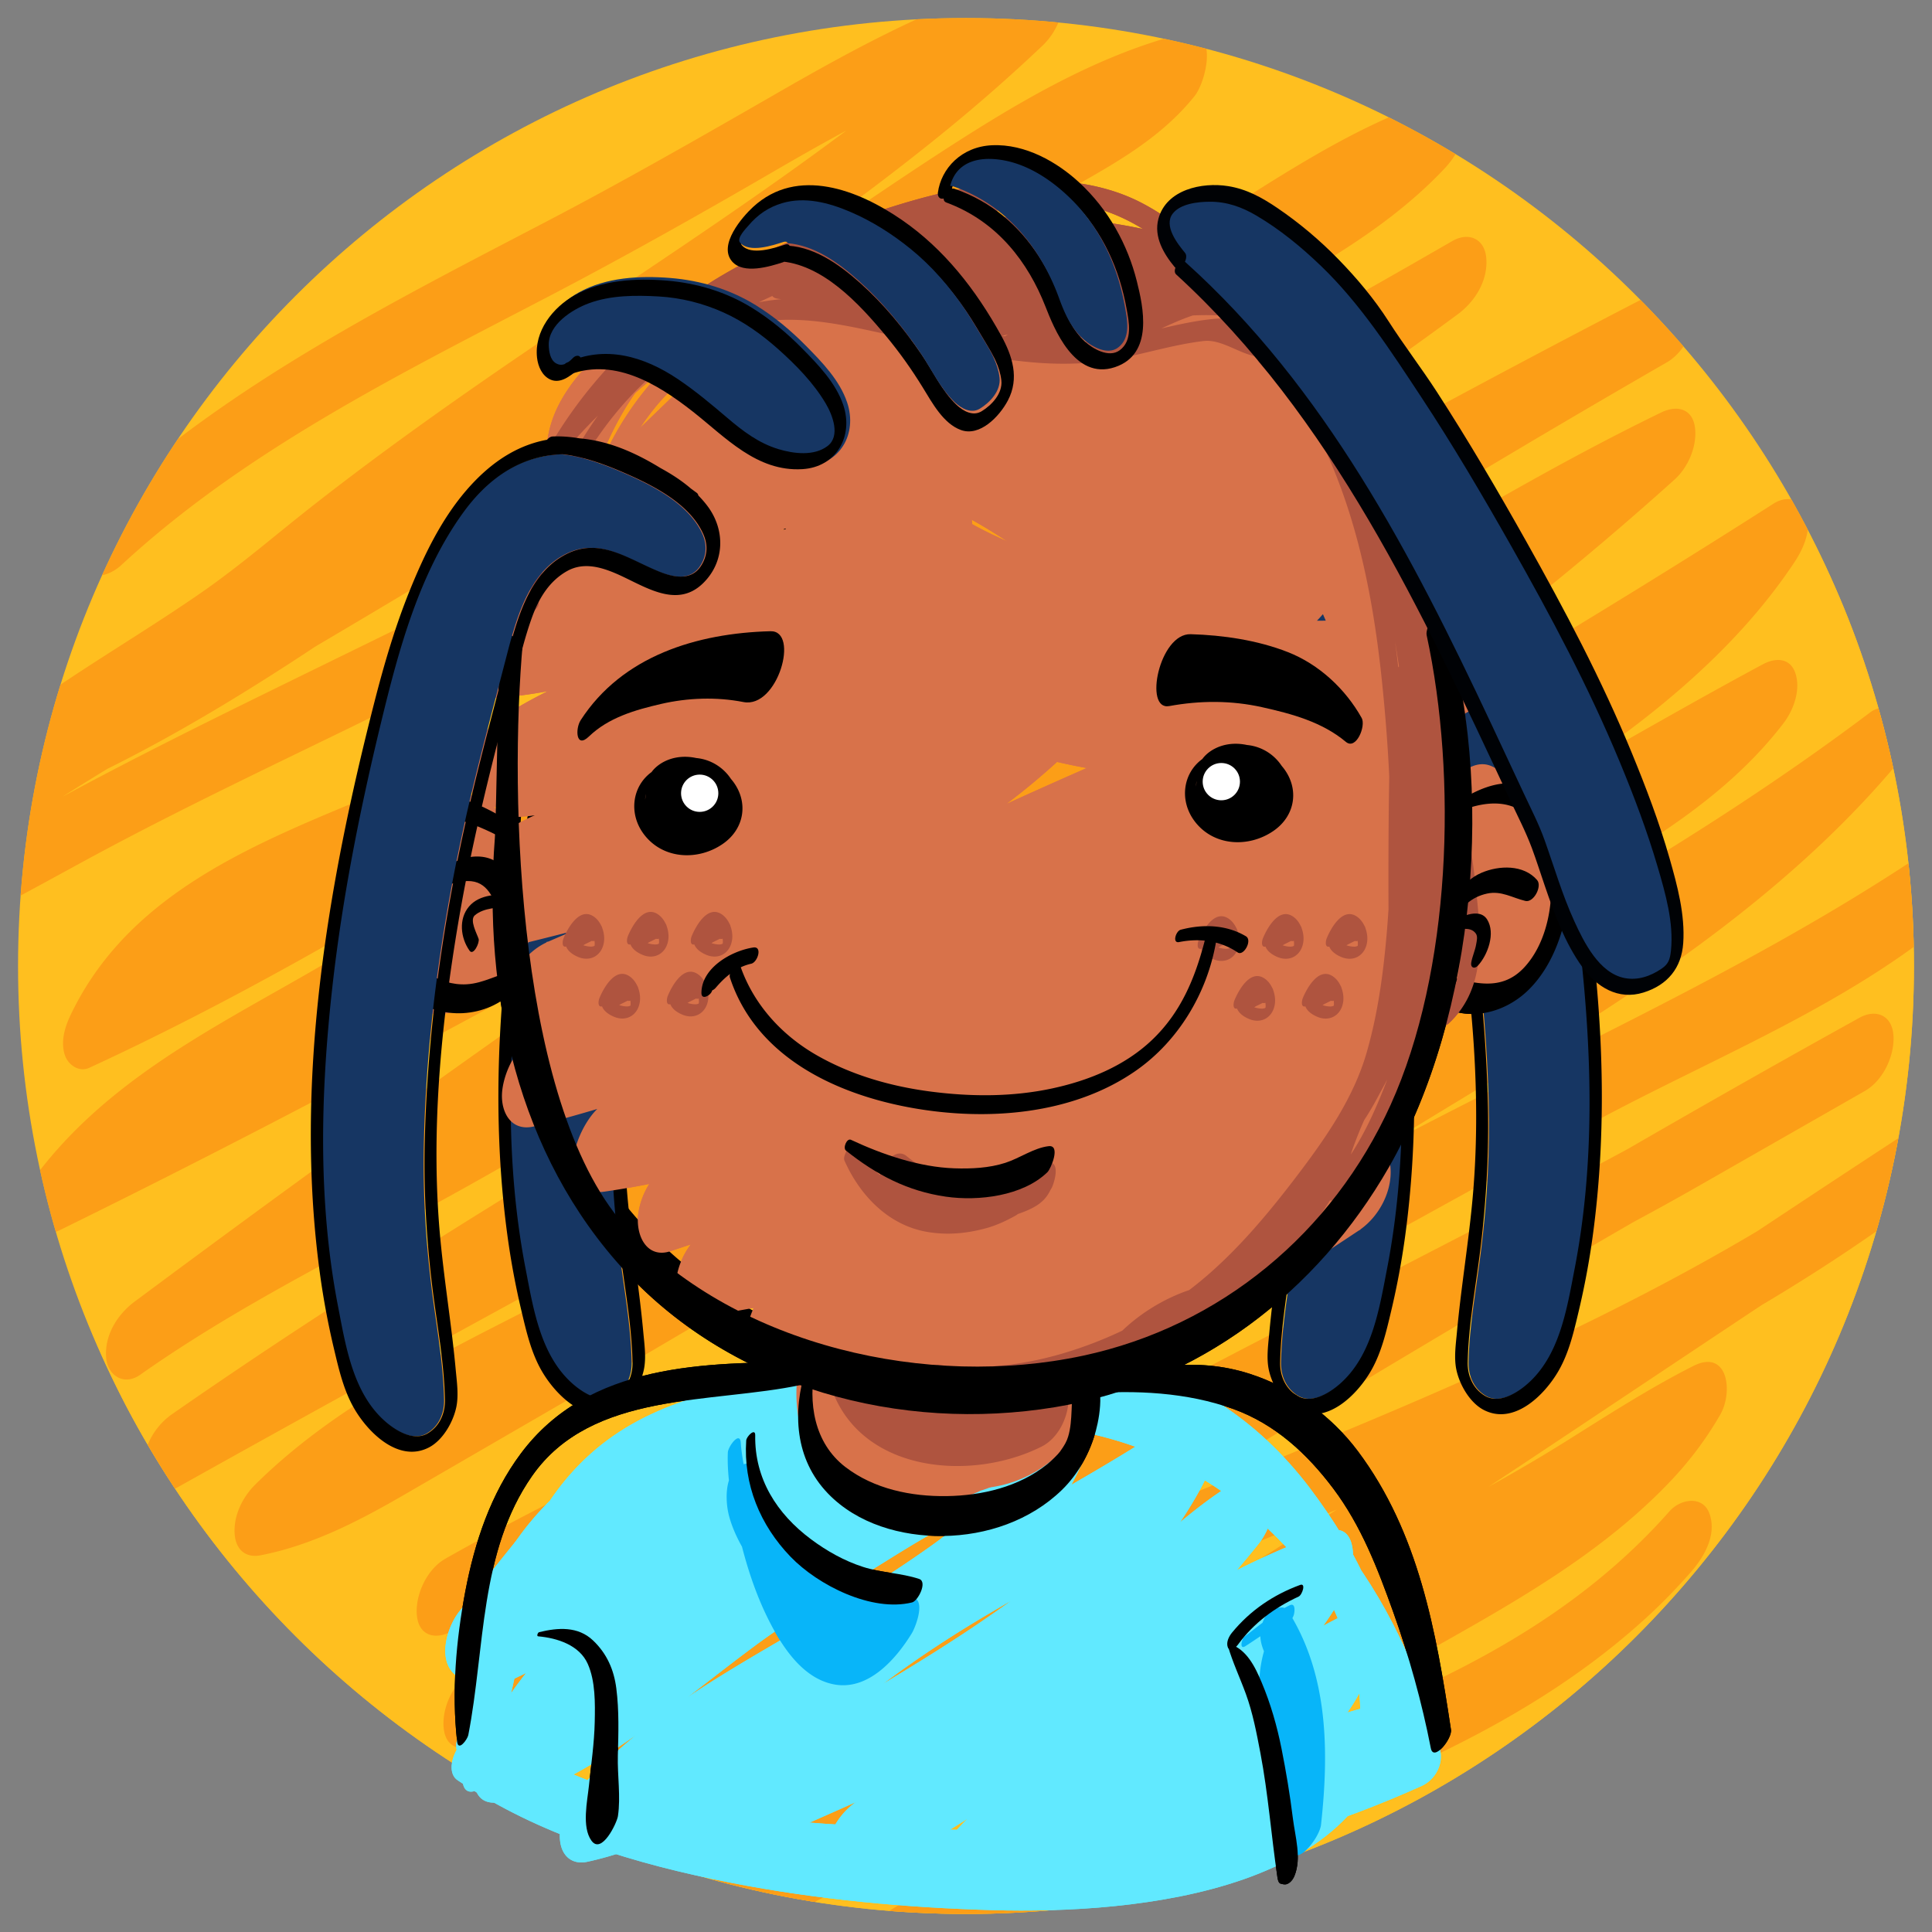<svg xmlns="http://www.w3.org/2000/svg" xmlns:xlink="http://www.w3.org/1999/xlink" width="1030" height="1030" viewBox="0 0 1030 1030"><rect x="0" y="0" width="1030" height="1030" fill="#808080" stroke="none"/><defs><path id="a" d="M1020.377 515.001c0 279.115-226.266 505.377-505.378 505.377-279.111 0-505.377-226.264-505.377-505.377S235.887 9.622 514.999 9.622s505.378 226.266 505.378 505.379z"/></defs><use xlink:href="#a" overflow="visible" fill="#FFBF1F"/><clipPath id="b"><use xlink:href="#a" overflow="visible"/></clipPath><g clip-path="url(#b)"><circle fill="#FFBF1F" cx="516.034" cy="517.213" r="505.378"/><path fill="#FC9E17" d="M64.59 301.339c65.699-60.767 147.473-101.363 226.168-142.394 40.814-21.281 80.746-43.73 120.539-66.854 43.205-25.11 87.469-49.598 136.052-62.561-.955-12.573-1.91-25.146-2.863-37.722-74.998 71.15-162.478 126.989-247.857 184.582-43.967 29.658-87.432 59.996-129.213 92.682-20.033 15.672-39.123 32.311-60.043 46.828-21.764 15.1-44.412 28.884-66.553 43.409-20.463 13.421-40.42 27.7-58.93 43.736-7.094 6.145-11.697 17.171-10.986 26.521.547 7.209 5.93 13.974 13.848 11.2 98.168-34.394 184.332-95.652 268.734-154.941 42.164-29.617 84.252-59.421 128.115-86.495 19.998-12.341 40.242-24.097 59.857-37.073 21.045-13.919 41.816-28.239 62.965-42.001 37.357-24.313 76.48-48.122 120.033-59.315l-6.715-33.351c-3.625 4.497-11.992 11.267-18.965 15.919-10 6.67-20.648 12.364-31.156 18.178-23.027 12.742-45.092 27.219-67.552 40.936-51.305 31.332-102.533 62.797-153.852 94.112-51.111 31.188-102.326 62.211-153.791 92.816-45.84 27.263-92.238 53.613-137.738 81.449-57.196 34.993-113.603 73.152-161.327 120.58-6.828 6.784-11.732 16.688-10.986 26.521.559 7.365 5.898 13.78 13.85 11.198 51.945-16.859 99.75-43.608 147.504-69.638 50.273-27.404 102.162-51.78 153.584-76.934 106.725-52.204 213.545-104.201 320.027-156.899 43.588-21.572 87.408-42.348 128.738-68.076 36.969-23.018 73.674-48.996 115.463-62.538-.955-12.575-1.908-25.146-2.865-37.721-32.514 34.457-76.607 55.146-117.219 78.288-50.043 28.516-97.459 62.321-145.695 93.778-48.672 31.741-97.557 62.7-143.461 98.404-36.26 28.201-71.637 58.477-113.41 78.263C166.967 440.29 75.417 461.753 37.559 541.29c-3.076 6.463-5.365 14.316-2.91 21.401 1.744 5.04 7.496 9.095 12.934 6.589C147.668 523.179 241.1 464.948 335.032 407.693c46.518-28.354 93.289-56.325 141.229-82.228 49.123-26.541 100.222-49.029 149.865-74.543 51.182-26.305 101.262-54.686 151.102-83.427-.984-12.997-1.971-25.993-2.959-38.989-89.506 66.279-184.818 124.035-280.236 181.279-95.316 57.186-189.701 115.122-280.916 178.699-64.773 45.146-142.418 71.596-192.24 135.972-8.809 11.384-11.102 42.221 10.986 31.382 208.225-102.161 408.939-218.58 611.708-330.955 81.107-44.949 162.6-89.213 245.033-131.684l-2.959-38.989C684.768 269.934 489.942 395.938 300.086 528.915c-76.928 53.879-153.004 108.972-228.348 165.043-9.188 6.835-16.062 17.88-15.16 29.76.734 9.699 9.59 15.234 18.119 9.229 43.633-30.724 91.014-55.527 138.016-80.599 48.867-26.063 96.422-53.966 143.455-83.206 97.824-60.818 193.595-125.836 295.818-179.224 79.945-41.755 155.398-91.653 236.617-131.035l-7.131-35.752C726.441 362.758 545.96 469.948 368.332 577.764c-93.445 56.721-186.838 113.71-276.602 176.167-9.32 6.483-16.045 18.146-15.162 29.758.801 10.539 9.316 14.158 18.121 9.23 202.516-113.372 408.092-221.234 609.107-337.292 82.609-47.694 164.387-96.848 244.781-148.196-3.662-10.461-7.324-20.92-10.984-31.381-4.996 7.511-10.377 14.716-16.098 21.688-5.041 6.146-10.836 12.267-18.375 19.708-14.123 13.939-29.66 26.809-45.09 38.273-35.396 26.297-73.572 48.73-112.08 70.107-37.449 20.789-75.582 40.312-113.117 60.945-42.605 23.422-83.598 49.658-124.55 75.827-65.34 41.753-130.41 84.796-198.977 121.15-60.084 31.858-124.109 59.162-173.205 107.688-6.838 6.763-11.73 16.707-10.986 26.522.623 8.163 5.797 12.765 13.852 11.198 27.105-5.267 51.928-18.041 75.645-31.759 24.854-14.379 49.684-28.81 74.537-43.192a10595.979 10595.979 0 0 0 152.23-89.771c49.531-29.772 100.037-57.95 150.667-85.822 50.375-27.729 102.131-51.93 153.662-77.322 67.275-33.148 131.119-72.729 197.158-108.185l-10.984-31.383c-5.504 7.192-9.135 10.836-17.041 18.057-7.75 7.076-15.977 13.312-24.516 19.367-18.807 13.338-38.713 25.094-58.617 36.699-43.184 25.18-85.117 51.793-126.223 80.276-91.951 63.715-180.732 131.845-272.466 195.851-62.605 43.68-127.018 85.396-195.645 119.062l2.959 38.99c48.338-27.513 98.725-51.109 148.234-76.384 25.086-12.807 49.887-26.168 74.098-40.571 24.189-14.391 46.895-30.896 69.808-47.201 23.254-16.545 46.578-32.993 70.564-48.466 23.51-15.167 48.086-28.535 72.547-42.078 48.809-27.02 97.928-53.479 146.338-81.21 61.396-35.17 121.518-72.686 178.059-115.307-3.662-10.461-7.324-20.922-10.984-31.382C929.016 457.254 842.879 507.06 763.5 554.367c-91.051 54.269-181.006 110.706-269.408 169.204-41.195 27.26-81.383 55.869-121.203 85.092-39.395 28.913-78.959 57.731-121.234 82.347-9.594 5.584-15.99 18.821-15.16 29.759.842 11.066 9.201 13.475 18.119 9.23 100.961-48.053 196.105-107.057 291.246-165.518 47.797-29.37 95.674-58.625 144.385-86.46 47.674-27.237 96.568-52.016 145.609-76.669 75.025-37.713 150.203-76.055 218.389-125.428-2.375-11.916-4.754-23.834-7.131-35.751-33.609 33.213-76.088 55.599-117.895 76.72a4040.338 4040.338 0 0 0-133.637 70.689c-99.297 54.921-199.127 109.008-295.386 169.179-39.695 24.813-79.178 50.248-116.168 78.982-32.521 25.263-64.553 53.299-102.398 70.431-8.953 4.054-15.02 11.32-17.994 20.765-1.854 5.884-3.031 24.237 8.273 22.726 45.449-6.074 87.678-22.926 128.725-42.8 43.947-21.275 85.809-46.649 127.57-71.857 92.4-55.778 188.994-103.604 284.82-153.169 30.955-16.012 61.799-31.989 92.061-49.282 29.732-16.989 59.461-33.979 89.189-50.968 9.617-5.496 15.986-18.892 15.16-29.759-.803-10.575-9.309-14.111-18.121-9.229-104.188 57.711-206.854 118.117-308.766 179.746-51.145 30.929-102.088 62.187-152.947 93.583-44.667 27.573-85.541 60.625-129.552 89.188-21.203 13.757-43.262 26.518-67.016 35.328-.436 13.653-.871 27.306-1.309 40.958C503.588 874.062 701.893 821 881.023 728.062c47.312-24.547 93.094-52.107 136.094-83.643 9.217-6.758 16.059-17.938 15.16-29.76-.76-9.986-9.484-14.867-18.119-9.229-189.895 124.01-375.484 255.294-574.294 364.989a2771.17 2771.17 0 0 1-59.695 31.968l7.133 35.753c73.348-58.31 162.888-92.968 248.279-129.313 44.957-19.136 89.818-38.741 132.914-61.835 22.314-11.959 44.49-24.162 66.002-37.533 23.461-14.584 46.564-29.751 71.244-42.24l-14.291-26.021c-3.254 5.631 2.838-4.268-.768 1.271-1.092 1.673-2.266 3.292-3.438 4.908-1.197 1.657-2.473 3.257-3.742 4.856-.225.285-4.666 5.495-1.594 2.025-6.42 7.245-13.553 13.844-20.877 20.158-14.344 12.364-31.18 23.663-48.141 34.454-35.631 22.667-73.098 42.25-109.025 64.42-39.857 24.595-76.527 54.362-114.17 82.133-42.475 31.335-86.007 61.829-133.523 85.104-8.504 4.165-17.229 7.841-26.043 11.295.955 12.572 1.908 25.146 2.865 37.721 61.736-53.27 143.855-80.491 220.312-108.335 80.787-29.419 162.883-61.466 226.771-120.972 7.469-6.955 14.518-14.354 21.268-22.004 7.162-8.118 13.979-19.857 10.07-31.133-3.469-10.01-15.477-8.066-21.375-1.381-114.23 129.438-307.65 132.047-443.066 231.178a405.272 405.272 0 0 0-25.289 20.133c-7.098 6.125-11.693 17.185-10.986 26.522.529 6.965 5.992 14.28 13.852 11.197 97.134-38.068 176.128-109.005 260.492-168.247 66.982-47.033 147.926-76.376 205.264-136.568 10.398-10.916 19.23-22.635 26.766-35.684 7.102-12.287 4.061-35.306-14.291-26.021-23.682 11.983-45.959 26.396-68.42 40.475-22.416 14.05-45.568 26.728-68.83 39.299-42.02 22.706-85.975 41.566-129.891 60.243-90.248 38.378-182.228 75.838-259.648 137.379-7.225 5.744-11.672 17.469-10.984 26.521.818 10.785 9.258 13.842 18.119 9.23 201.621-104.906 388.611-234.82 577.835-360.033a11124.478 11124.478 0 0 1 56.154-36.924l-2.959-38.989c-164.07 120.319-362.51 176.991-545.044 261.854-48.148 22.383-95.299 46.992-140.352 75.131-8.23 5.139-13.766 14.978-14.994 24.479-1.041 8.054 3.029 20.431 13.686 16.479 48.654-18.046 91.17-48.993 132.91-79.128 45.078-32.542 91.929-61.576 139.312-90.626 101.836-62.436 204.242-123.967 307.943-183.265a7368.069 7368.069 0 0 1 86.652-48.766c-.986-12.996-1.973-25.993-2.961-38.988-51.545 29.457-102.699 59.619-155.438 86.898-53.777 27.817-107.557 55.633-161.336 83.449-43.93 22.723-87.301 45.755-129.695 71.245-41.771 25.118-83.296 50.7-126.523 73.278-41.221 21.529-86.023 41.922-132.549 48.141-3.242 14.498-6.48 28.993-9.721 43.49 47.463-21.483 85.908-55.805 127.178-86.811 44.623-33.523 92.953-62.742 140.677-91.576 96.973-58.587 197.006-111.868 295.912-167.064 73.6-41.076 157.643-70.725 218.6-130.964 6.842-6.76 11.732-16.708 10.988-26.521-.729-9.591-9.637-15.373-18.121-9.229-88.588 64.145-188.59 109.527-285.451 159.373-99.426 51.166-193.672 111.625-289.091 169.731-73.314 44.644-147.525 88.053-225.086 124.969l2.959 38.989c49.188-28.641 94.676-62.945 140.545-96.504 46.477-34 94.137-66.235 142.511-97.467 87.035-56.191 175.35-110.046 263.912-163.752 74.689-45.295 149.064-94.295 206.426-161.075 5.668-6.597 9.145-18.316 6.217-26.761-2.553-7.37-11.105-9.217-17.203-4.62-89.627 67.563-188.064 121.632-286.238 175.511-49.328 27.073-98.404 53.916-144.787 85.881-23.354 16.091-46.291 32.776-69.501 49.068-23.09 16.205-47.426 30.418-72.158 43.965-61.564 33.727-125.93 62.054-186.961 96.791-9.621 5.477-15.982 18.906-15.16 29.76.834 10.973 9.219 13.596 18.119 9.23 98.893-48.512 189.043-113.175 277.802-177.872 89.326-65.108 177.654-132.874 271.783-191.008 55.475-34.265 120.367-62.552 160.973-115.647 5.391-7.048 9.266-17.969 6.219-26.763-2.84-8.196-10.652-8.139-17.203-4.62-49.32 26.479-97.432 55.121-146.602 81.871-49.906 27.152-102.033 49.65-152.422 75.84-103.297 53.694-202.543 114.398-302.912 173.235a11425.55 11425.55 0 0 1-97.148 56.283c-30.902 17.713-60.723 37.979-96.279 44.889.955 12.572 1.908 25.146 2.865 37.721 33.756-33.367 76.162-55.738 118.041-77.181 45.688-23.39 90.238-48.038 134.127-74.68 87.6-53.175 171.681-111.858 262.072-160.353 54.957-29.484 110.543-57.98 162.961-91.898 49.711-32.166 98.854-70.181 131.992-120.016 5.023-7.557 9.406-17.564 6.219-26.762-2.701-7.791-10.855-8.675-17.203-4.621-195.874 125.101-399.876 236.655-603.807 347.893-83.529 45.561-167.061 91.117-250.082 137.596.984 12.996 1.971 25.992 2.959 38.988 170.949-118.941 354.396-218.406 528.24-332.895 94.264-62.08 185.904-128.777 269.848-204.379 7.025-6.327 11.707-17.035 10.988-26.521-.836-11.01-9.213-13.55-18.121-9.23-51.248 24.849-100.295 53.832-149.523 82.396-49.637 28.8-100.666 55.019-150.332 83.749-99.656 57.645-195.21 122.086-293.779 181.536-72.496 43.724-150.875 77.517-220.271 126.384l2.959 38.988C259.711 595.263 449.27 463.608 644.355 340.573c80.436-50.727 161.85-99.902 244.248-147.373 9.607-5.535 15.988-18.861 15.162-29.76-.822-10.815-9.252-13.799-18.121-9.229-206.175 106.221-406.212 223.749-609.96 334.453-81.457 44.258-163.553 87.353-246.781 128.186 3.66 10.463 7.322 20.923 10.984 31.383 25.775-33.308 66.303-56.533 103.787-77.647 19.877-11.199 39.891-22.157 59.18-34.356 21.949-13.881 42.736-29.654 64.246-44.203 92.357-62.464 188.979-118.262 284.291-176.013 77.074-46.703 153.373-94.857 225.836-148.517 9.199-6.81 16.062-17.9 15.162-29.76-.793-10.436-9.346-14.29-18.121-9.229-48.863 28.18-97.979 55.93-148.078 81.867-49.613 25.688-100.764 48.179-150.025 74.562-96.332 51.591-187.565 112.02-281.985 166.918-45.945 26.715-92.725 52.251-141.018 74.497l10.023 27.99c.941-1.981 1.92-3.936 2.938-5.881.277-.53 3.928-6.72 1.068-2.127 2.277-3.657 4.846-7.124 7.492-10.519.168-.216 4.738-5.591 1.715-2.197 1.438-1.612 2.949-3.157 4.457-4.703 3.551-3.637 7.363-7.009 11.246-10.285 4.773-4.025 12.174-9.079 19.404-13.619 8.459-5.309 17.279-10.026 26.193-14.511 34.469-17.342 71.242-29.699 106.113-46.215 43.148-20.439 79.836-52.666 117.23-81.818 44.834-34.949 93.141-64.874 140.711-95.896 48.037-31.33 95.283-64.804 145.125-93.205 42.926-24.461 88.732-46.937 123.102-83.359 6.684-7.084 11.75-16.467 10.986-26.521-.559-7.366-5.896-13.776-13.85-11.199-49.908 16.174-93.238 47.806-137.6 74.86-48.914 29.833-102.049 53.269-153.392 78.592-106.676 52.613-213.65 104.618-320.469 156.94-43.394 21.257-86.614 42.541-129.027 65.714-40.359 22.048-80.934 43.731-124.822 57.979.953 12.574 1.908 25.146 2.863 37.722 72.18-71.732 163.498-120.634 250.486-171.761 103.367-60.754 205.49-123.592 307.752-186.184 31.838-19.49 63.287-39.892 95.542-58.647 28.137-16.359 57.43-30.229 78.303-56.136 6.779-8.413 13.279-38.49-6.717-33.35-47.43 12.19-90.468 38.454-131.141 64.924-21.107 13.74-41.834 28.054-62.84 41.949-19.621 12.977-39.934 24.667-59.938 37.012-88.902 54.875-170.566 120.623-260.033 174.661C76.086 360.719 34.5 382.364-9.666 397.84l2.863 37.721c39.104-33.88 85.59-57.931 127.51-87.985 21.174-15.182 40.629-32.546 61.215-48.488 20.629-15.977 41.773-31.276 63.117-46.279 86.076-60.504 176.02-115.53 257.793-181.999 18.232-14.82 35.914-30.312 52.96-46.484 6.924-6.571 11.721-16.852 10.986-26.521-.586-7.715-5.842-13.337-13.852-11.199-49.3 13.154-94.818 37.832-138.792 63.142-40.959 23.574-81.777 46.956-123.684 68.825-82.873 43.245-167.969 86.252-237.164 150.254-7.75 7.166-13.725 20.591-10.072 31.133 3.689 10.637 15.031 7.252 21.376 1.379z"/></g><path fill="#D8724A" d="M836.535 453.245c-.994-4.308-2.545-8.36-4.531-12.165.912-5.605.293-11.22-3.002-15.332-3.379-4.22-7.621-4.531-11.744-3.021-6.527-5.742-14.055-10.454-21.742-14.106-12.486-5.932-26.477 11.32-29.33 26.416-4.389 4.245-8.203 8.647-11.135 12.28-6.256 7.756-11.621 23.476-4.506 32.361 7.564 9.441 19.547-.683 24.715-7.089.275-.342 1.057-1.235 1.68-1.948a67.337 67.337 0 0 1 2.703-2.614c.062 1.733.273 3.368.66 4.841.627 2.398.764 3.198.986 5.249-.83.448-1.82.915-3.225 1.663-5.756 3.067-11.664 10.775-14.672 19.062-14.232 11.632-22.094 42.453-4.02 42.453 6.277 0 12.277-4.665 16.852-11.049 11.139 7.386 24.18 8.771 35.439-3.856a67.643 67.643 0 0 0 10.93-16.692c11.887-16.274 18.641-36.102 13.942-56.453zm-54.955 27.132a9.058 9.058 0 0 0-.186.503c.059-.178.119-.354.18-.527l.006.024z"/><path fill="#61E9FF" d="M245.19 936.136c28.209 27.636 66.396 40.51 104.211 48.715 41.137 8.93 83.479 11.398 125.43 13.152 47.275 1.977 94.703 2.276 141.687-4.072 49.164-6.644 96.174-21.493 141.361-41.767 7.164-3.212 11.771-11.515 9.84-19.314-20.451-82.585-74.207-157.745-156.93-186.005-40.379-13.795-83.422-13.139-125.523-11.201-37.895 1.741-76.176 6.51-112.42 18.065-37.268 11.884-71.807 32.587-95.303 64.376-27.781 37.578-34.566 85.482-30.998 131.023 1.025 13.087 15.264 2.019 16.926-5.084 8.562-36.586 14.385-74.439 28.354-109.494 12.447-31.245 36.252-52.614 67.59-64.141 21.697-7.977 45.068-11.053 67.686-15.355 24.26-4.615 48.59-8.896 73.188-11.266 47.548-4.578 96.148-.515 137.468 25.338 36.164 22.623 64.014 62.877 78.904 102.311 6.689 17.723 11.191 38.273 6.814 57.108-4.719 20.327-20.004 32.169-37.656 41.438-41.436 21.755-91.396 25.369-137.324 25.168-46.267-.201-93.421-4.771-139.033-12.525-53.768-9.138-108.613-25.071-154.168-55.932-8.344-5.652-20.256 16.365-11.393 22.369 43.432 29.424 95.08 44.797 146.115 54.772 45.588 8.912 92.982 13.239 139.38 14.536 75.637 2.114 209.551-9.258 213.271-110.116 1.543-41.824-19.674-82.183-44.201-114.699-28.01-37.135-65.678-61.651-111.404-70.785-46.963-9.384-96.099-1.647-142.591 6.779-41.545 7.53-86.307 12.542-121.109 38.585-54.279 40.612-61.725 113.949-76.051 175.166 5.639-1.696 11.281-3.39 16.924-5.085-2.926-37.31 1.057-76.28 23.412-107.478 19.256-26.869 49.494-43.195 80.199-53.527 36.125-12.155 74.539-16.503 112.441-18.245 42.63-1.961 85.798-2.124 126.347 12.837 76.643 28.274 125.324 99.963 144.369 176.879 3.281-6.437 6.561-12.875 9.84-19.314-43.605 19.562-88.871 34.067-136.225 41.052-46.279 6.828-93.477 6.167-140.089 4.282-40.109-1.619-80.295-4.122-119.799-11.628-37.254-7.077-77.209-19.482-104.934-46.644-8.325-8.157-21.573 12.902-14.606 19.726z"/><path fill="#61E9FF" d="M265.495 883.878c18.537-22.32 33.895-43.608 52.828-61.797 19.598-18.83 44.754-31.079 73.129-38.088-1.014-13.365-2.027-26.73-3.045-40.096-42.41 38.777-94.146 68.115-125.742 117.604-5.223 8.177-10.041 18.55-6.609 28.448 3.129 9.031 11.184 8.22 18.285 4.909 36.791-17.145 68.648-43.087 101.855-66.042 31.793-21.979 66.951-43.896 106.436-47.123L483.989 741c-32.893 33.949-77.457 55.175-118.727 80.338-44.693 27.248-86.58 61.023-109.012 109.583-4.893 10.595-7.715 33.272 10.656 29.755 24.885-4.768 47.697-18.942 68.352-33.002 22.891-15.59 44.297-33.234 66.512-49.745 22.742-16.902 47.443-31.212 71.457-46.211 28.006-17.494 56.791-33.995 89.115-41.932-4.4-7.853-8.801-15.706-13.199-23.561-.438 1.357-3.498 9.185-.707 2.554-.979 2.326-2.125 4.578-3.287 6.819-.625 1.202-5.143 8.472-1.4 2.618-1.785 2.791-3.754 5.46-5.756 8.098-1.645 2.173-3.398 4.258-5.164 6.333 3.529-4.149-2.354 2.415-3.012 3.099-4.566 4.744-9.451 9.182-14.423 13.498-9.84 8.542-17.666 14.115-29.418 22.159-12.434 8.511-25.244 16.468-38.109 24.308-47.102 28.695-100.529 54.868-137.662 96.727-6.941 7.826-12.506 17.277-11.678 28.192.646 8.516 6.174 13.774 14.723 11.904 58.873-12.881 106.617-55.56 152.998-91.353 24.385-18.819 49.604-34.711 76.417-49.812 30.846-17.37 61.641-34.911 90.83-54.987l-15.191-27.66a172.082 172.082 0 0 1-7.549 14.555c2.764-4.773-1.289 1.963-1.564 2.385-1.779 2.698-3.684 5.314-5.602 7.916-7.744 10.514-12.797 15.742-22.82 25.445-18.436 17.84-38.387 32.511-59.598 46.875-41.787 28.303-86.537 51.92-128.326 80.201-8.658 5.856-14.596 15.635-15.939 26.021-1.014 7.85 3.35 22.635 14.547 17.518 47.357-21.645 95.709-41.195 141.57-65.975 23.254-12.564 45.623-26.737 66.586-42.851 21.164-16.271 39.738-36.068 62.85-49.675l-11.676-33.359c-53.109 66.568-124.469 115.358-194.216 162.801-9.951 6.77-17.045 19.386-16.117 31.636.881 11.569 9.82 14.575 19.262 9.812 82.943-41.842 153.261-108.814 241.658-139.832-3.553-9.917-7.104-19.836-10.654-29.754a124.245 124.245 0 0 1-2.26 4.289c-3.74 6.925 2.781-4.037-1.496 2.556-2.633 4.06-5.605 7.888-8.662 11.635-1.223 1.503-3.889 4.316-7.539 7.931-3.547 3.51-7.301 6.809-11.094 10.047-13.953 11.907-32.162 23.257-49.057 33.658-35.141 21.637-72.402 42.257-100.55 73.051-7.021 7.684-12.5 17.388-11.68 28.192.627 8.253 6.203 14.11 14.725 11.905 76.457-19.781 135.248-77.177 204.39-112.156-5.912-7.156-11.824-14.311-17.734-21.468-.357 1.493-3.221 9.065-.471 2.743a52.731 52.731 0 0 1-1.768 3.496c1.836-2.816 1.941-2.993.318-.535-1.568 2.361-3.379 4.562-5.191 6.738 3.078-3.695-3.055 2.936-3.689 3.556-9.541 9.312-18.021 15.116-29.242 22.761-22.057 15.029-45.668 28.234-65.664 46.082-7.482 6.678-12.439 18.139-11.678 28.189.541 7.118 6.449 15.543 14.725 11.906 46.279-20.349 91.873-45.24 141.924-55.033 18.725-3.664 31.773-50.689 5.928-45.632-50.049 9.794-95.643 34.686-141.924 55.032 1.016 13.365 2.029 26.731 3.045 40.098 5.537-4.941 4.949-4.388 10.49-8.4 5.879-4.262 11.955-8.258 18.027-12.244 13.057-8.567 26.258-16.913 38.959-26.01 24.697-17.688 51.135-40.342 58.535-71.257 3.211-13.419-.953-29.958-17.736-21.468-66.033 33.406-122.412 89.106-195.316 107.971 1.016 13.365 2.029 26.729 3.047 40.097 27.9-30.528 65.195-49.562 100.727-71.782 37.908-23.706 74.311-51.471 95.15-92.071 4.41-8.593 7.527-36.133-10.656-29.753-91.9 32.246-164.619 100.578-250.73 144.016l3.145 41.447c76.548-52.067 153.046-105.982 211.279-178.975 5.842-7.318 9.803-19.232 6.609-28.447-2.941-8.489-11.428-8.949-18.285-4.911-22.893 13.476-41.559 32.365-62.061 48.987-19.898 16.136-42.123 29.582-64.496 41.961-43.646 24.154-90.068 42.658-135.375 63.363-.463 14.514-.928 29.026-1.393 43.539 44.1-29.843 91.338-54.713 135.228-84.91 45.309-31.176 90.91-68.959 114.324-120.036 3.189-6.958 5.73-15.144 3.094-22.751-2.803-8.085-11.65-9.475-18.285-4.91-53.531 36.816-113.141 63.401-164.818 102.929-44.635 34.141-89.854 76.675-146.354 89.036 1.016 13.364 2.029 26.731 3.045 40.099 18.373-20.716 36.27-32.721 59.555-47.741 25.555-16.484 52.043-31.469 77.922-47.427 48.918-30.163 103.224-66.648 121.767-124.118 3.275-10.148 1.385-27.142-13.197-23.561-32.018 7.86-61.443 23.755-89.457 40.734-24.844 15.061-50.238 30.062-73.869 46.978-22.287 15.953-43.416 33.464-65.729 49.397-20.08 14.342-41.73 29.06-66.379 33.778 3.553 9.918 7.102 19.838 10.656 29.754 9.361-20.267 19.559-32.668 37.725-48.709 16.133-14.246 36.25-26.811 56.031-38.642 41.211-24.645 84.965-47.003 118.76-81.885 6.018-6.211 10.381-13.891 11.502-22.579.809-6.249-.984-18.863-10.143-18.114-89.809 7.335-148.715 82.447-226.172 118.547 3.891 11.119 7.785 22.239 11.676 33.359 28.824-45.142 78.324-72.446 117.557-108.314 7.434-6.801 12.445-18.051 11.678-28.193-.635-8.329-6.193-14.01-14.725-11.904-32.92 8.13-62.332 23.299-87.602 45.93-24.414 21.865-43.645 49.207-64.494 74.312-6.354 7.648-11.557 23.556-4.504 32.362 7.611 9.508 19.465-.773 24.711-7.088z"/><path fill="#D8724A" d="M426.143 725.927c-3.428 19.219-1.688 39.82 10.273 55.874 9.883 13.263 26.682 19.439 42.594 20.892 39.404 3.604 77.824-22.93 94.121-57.746 3.551-7.586 8.424-24.375-2.223-29.307-17.885-8.285-41.711-4.292-59.984.243-25.543 6.339-53.156 27.12-46.287 56.989 2.346 10.205 13.148 16.589 22.047 20.324 13.408 5.627 29.281 4.917 42.494-.796 15.758-6.813 28.957-19.445 35.773-35.339 8.318-19.389 7.623-37.711-2.416-56.158-5.795-10.646-20.797 1.797-24.713 7.089-6.975 9.421-10.285 21.745-4.506 32.362 1.453 2.668 2.061 5.323 2.312 7.906-.355-3.652-1.207 4.439.238-.88 1.713-6.301-2.41 2.851 1.289-2.528 2.76-4.01-.959.867-1.756 1.58 2.928-2.617-2.656 1.342-2.834 1.442-.506.282-6.053 2.038-8.414 2.276-8.25.829-15.289-1.439-22.349-5.49-3.584-2.06-1.742-.355-4.342-3.803 4.322 5.728-1.008 19.304-7.232 26.158 1.6-1.482.98-1.072-1.859 1.229 1.016-.787 2.139-1.432 3.242-2.082.781-.461 5.033-2.368.674-.451 1.459-.642 2.963-1.18 4.463-1.722 6.715-2.427 13.777-3.896 20.812-5.022 2.744-.439 11.805-.971 17.027-.869 3.096.061 6.176.371 9.234.844.678.103 4.979 1.306 1.113.166 1.102.323 2.143.788 3.18 1.27-.74-9.771-1.48-19.539-2.223-29.309a62.535 62.535 0 0 1-1.658 3.406c-2.887 5.719 3.18-4.6-.322.691-1.014 1.535-2.158 2.98-3.301 4.426 3.723-4.704.021-.092-.809.751-.941.957-7.867 6.562-3.842 3.566-2.889 2.147-6.002 3.976-9.16 5.688-2.029 1.001-2.129 1.082-.291.249-1.621.739-3.289 1.369-4.955 1.998-3.303 1.25-6.72 2.172-10.154 2.975-4.676 1.094-3.744.828-7.572 1.114-3.359.252-6.73.157-10.084-.065-7.078-.473-8.969-1.097-14.568-3.426-2.359-.986-4.58-2.256-6.744-3.605-3.127-1.951-1.623-.756-4.844-4.161-1.756-1.858-3.205-3.973-4.562-6.13 1.916 3.045-.539-1.349-.715-1.767-.65-1.528-1.115-3.126-1.584-4.715-1.545-5.265.424 3.671-.363-1.997-.258-1.865-.318-3.755-.385-5.635-.219-6.327-.408 4.125.199-2.527.203-2.208.6-4.396.988-6.576 1.643-9.209-3.486-20.877-14.549-17.517-11.803 3.585-18.475 16.907-20.473 28.115z"/><path fill="#D8724A" d="M454.932 728.645c-.986 37.416 28.834 66.38 66.111 64.927 46.533-1.81 75.205-49.053 67.742-92.542-1.785-10.394-9.324-15.942-19.262-9.812-9.402 5.799-18.072 20.227-16.115 31.634.695 4.05 1.133 8.068 1.248 12.179-.164-5.863-2.076 10.713-.064 2.317-.373 1.559-.91 3.071-1.449 4.575 2.475-6.93.842-2.278-.027-.648 3.488-6.536 1.449-2.361.277-.785-3.102 4.18 3.906-4.013.268-.36-.92.925-4.785 3.909.088.22-1.129.855-2.346 1.598-3.555 2.337-.814.498-5.133 2.56-.537.485-1.305.589-2.662 1.061-4.014 1.532-2.738.953-5.588 1.55-8.439 2.037 3.414-.584-4.4.082-5.848.065-6.922-.081-10.59-1.029-14.863-2.541-2.804-.991-5.48-2.309-8.085-3.734-1.303-.711-2.541-1.533-3.777-2.353-.273-.181-4.053-3.179-1.479-.995-2.285-1.939-4.283-4.188-6.154-6.519-.951-1.184-1.781-2.46-2.609-3.731-2.695-4.141 1.32 2.988-.82-1.554-1.387-2.941-2.297-6.081-3.051-9.235 1 4.188-.006-1.402-.059-1.938-.25-2.452-.213-4.924-.148-7.383.295-11.23-10.768-15.053-19.262-9.812-10.892 6.717-15.795 19.416-16.117 31.634z"/><path d="M766.818 438.231c13.316-7.887 33.178-15.497 46.85-3.977 11.104 9.358 13.49 26.323 13.334 39.948-.162 14.29-4.23 30.228-13.947 41.07-12.492 13.938-27.689 8.783-43.189 4.597-4.715-1.273-10.902 9.55-7.086 12.718 16.02 13.305 38.199 8.848 52.131-4.865 14.266-14.046 20.793-36.021 21.857-55.52.922-16.852-1.711-37.682-15.947-48.85-17.637-13.835-39.738.121-54.156 11.98-.849.698-1.737 4.021.153 2.899z"/><g fill="#D8724A"><path d="M379.459 701.478h-.001l-.002.005z"/><path d="M797.812 334.123c-3.17-3.605-7.756-4.728-12.898-3.096l-1.912.609.002-.11-.408.24c-15.396 4.919-25.334 4.067-35.094 2.235 1.883-6.193 3.328-12.573 4.41-19.04.893-.027 1.824-.321 2.635-.821 3.502-2.159 5.453-6.514 5.363-10.526-.443-19.767-2.98-39.506-8.307-58.34-1.678-7.98-4.225-15.751-8.039-22.714-5.541-12.852-12.654-25.057-21.611-36.286-23.143-29.02-57.553-46.833-92.826-56.364-19.701-5.323-39.922-8.312-60.262-9.728-23.719-1.65-47.621-1.396-71.056 2.913a168.91 168.91 0 0 0-9.588 2.066c-32.154 1.16-64.023 7.439-93.164 21.653a155.763 155.763 0 0 0-8.02 4.213c-14.715 5.546-29.023 12.096-42.549 19.956-18.424 10.71-35.971 24.834-46.137 43.928-7.381 13.858-8.896 29.238-5.287 43.877-3.191 13.717-3.002 28.048.812 41.891-11.949 8.369-23.43 17.492-34.232 27.625-6.432 6.033-10.955 14.909-12.096 23.742-.516 3.998-.264 12.048 3.961 16.854 2.102 2.39 4.918 3.567 8.186 3.436 10.369-.471 21.049-1.733 32.311-3.83-9.037 4.474-17.227 9.131-24.768 14.079-8.934 5.861-15.369 16.355-16.795 27.39-.637 4.924.002 12.248 3.9 16.683 2.074 2.36 4.879 3.609 8.166 3.609 20.27-.085 41.516-1.804 64.562-5.24-26.271 11.31-53.547 23.71-79.994 38.589-9.953 5.598-15.664 17.824-16.908 27.458-.824 6.375.627 12.395 3.883 16.097 3.107 3.54 7.717 4.81 13.025 3.546 21.668-5.139 40.684-9.81 58.15-14.295a1906.74 1906.74 0 0 0-12.742 5.497l-1.123.277-.037.247c-11.1 5.278-18.963 16.357-20.621 29.18-.822 6.384.621 12.418 3.896 16.141 3.117 3.545 7.691 4.801 12.988 3.499l2.275-.57c-.471.242-1.041.484-1.508.729l-.436.057v.062c0 .612-2.156 1.223-3.338 1.833-9.436 4.884-15.471 17.523-16.76 27.489-.824 6.389.643 12.437 3.932 16.177 3.121 3.552 7.719 4.792 13.004 3.459a818.227 818.227 0 0 0 33.68-9.297c-8.07 7.854-15.143 24.628-12.393 35.149 1.811 6.925 7.596 10.176 16.166 8.943a452.883 452.883 0 0 0 23.934-4.103c-3.107 4.892-5.168 10.524-5.914 16.289-.613 4.746.117 11.938 4.199 16.58 3.18 3.617 7.766 4.712 12.873 3.016 3.65-1.215 7.305-2.426 10.959-3.627-4.143 5.471-6.885 12.022-7.758 18.779-.84 6.506.451 12.076 3.639 15.702 3.037 3.456 7.65 4.83 13.135 3.941.727-.118 1.453-.272 2.178-.394l.139-.23c7.389-1.205 14.791-2.702 22.201-3.936-3.891 8.699-5.832 18.562-2.086 24.814 1.037 1.735 2.865 3.129 5.998 3.789 1.262.485 2.742.747 4.459.749l.053.001a893.254 893.254 0 0 0 17.523-.219c11.189.09 22.309.108 33.229-.557.662 5.695 3.514 11.029 8.162 13.082 13.195 5.822 27.986 8.776 43.959 8.776 34.019 0 68.527-13.329 91.523-23.355 43.732-19.067 83.361-44.085 119.674-68.284l1.008-.566-.008-.123c10.389-7.428 16.943-20.723 16.031-32.738-.641-8.448-5.805-13.908-13.15-13.908-.473 0-.953.024-1.436.072 11.74-9.396 21.574-19.582 29.807-30.845 5.689-7.784 10.482-19.812 6.875-30.22-1.521-4.387-4.705-7.357-8.803-8.362a274.08 274.08 0 0 0 6.289-5.745c8.242-7.771 13.061-19.446 12.279-29.745-.531-6.993-5.211-14.424-12.836-14.424-1.467 0-2.98.288-4.496.858-2.307.869-4.637 1.741-6.984 2.616 8.076-5.675 14.068-15.88 15.439-26.491.643-4.979-.447-12.366-4.359-16.818-3.209-3.648-7.783-4.655-12.791-2.75-.6.229-1.207.459-1.814.688l.012-.331-1.33.825c-.979.365-1.967.731-2.963 1.098a382.784 382.784 0 0 0 19.818-16.88c6.424-5.862 10.951-14.745 12.117-23.758.686-5.322-.256-12.555-3.91-16.714a10.326 10.326 0 0 0-3.557-2.646 920.89 920.89 0 0 0 19.553-11.128c9.965-5.835 15.654-17.986 16.879-27.441.811-6.24-.82-12.72-4.147-16.508zm-429.46-132.21c-9.047 8.726-18.008 17.532-27.105 26.192a137.73 137.73 0 0 1 8.689-11.723c2.109-2.549 4.549-5.193 7.186-7.825 5.238-4.355 10.836-8.295 16.664-11.859l-1.482 1.415a29.968 29.968 0 0 0-3.952 3.8zm-49.769 46.949c5.027-13.864 11.576-27.104 19.969-39.22 4.172-3.811 8.596-7.339 13.207-10.63-13.336 14.12-23.916 30.52-31.559 48.424-.539.475-1.075.955-1.617 1.426zm374.245-67.887c.643.534 1.281 1.069 1.914 1.614a3 3 0 0 0-1.178-.411c-.246-.401-.486-.806-.736-1.203zm12.455 146.454c.516 1.153 1.018 2.313 1.523 3.472-1.301.003-2.912.01-4.701.018a84.6 84.6 0 0 0 3.178-3.49zm16.578-113.845a13.045 13.045 0 0 0-.676 4.25c.023 2.13.117 4.246.273 6.352-6.643-14.55-15.766-28.014-25.551-40.554-.031-.039-.064-.068-.096-.106 9.843 8.635 18.63 18.608 26.05 30.058zm-418.919 18.251c.102-.714.234-1.422.367-2.13.209-1.107-.104.29.381-1.544 1.486-5.623 3.674-9.76 6.578-13.982 3.838-5.583 7.312-9.157 12.633-13.91 7.061-6.309 14.908-11.806 23.232-16.671a176.316 176.316 0 0 0-9.971 11.893c-13.225 11.132-24.836 24.017-33.49 39.023-.018.032-.035.065-.055.098.089-.928.194-1.855.325-2.777zm112.769 51.249l3.047-1.36c.051.124.104.248.154.372-1.07.329-2.14.656-3.201.988zm102.35-5.98c4.633 2.546 9.162 5.283 13.607 8.1a670.306 670.306 0 0 1 5.34 3.424c-6.678-2.938-12.93-5.966-18.73-9.197-.03-.799-.11-1.571-.217-2.327zm18.468 151.522c9.59-7.252 18.555-14.698 27.01-22.428a309.019 309.019 0 0 0 15.826 3.27 2904.67 2904.67 0 0 0-42.836 19.158z"/></g><path fill="#AF543F" d="M494.805 656.845c10.592 1.711 20.766.734 31.068-2.095 5.395-1.481 10.488-3.878 15.365-6.571.354-.193.879-.545 1.494-.982.748-.263 1.496-.525 2.236-.805 7.348-2.778 12.109-5.85 14.918-11.723.482-.755.932-1.529 1.26-2.377 1.164-2.998 4.061-12.777-2.236-12.67-3.758.066-6.346 2.702-9.016 5.11-22.172 6.731-47.927 7.124-66.533-8.358-5.348-4.45-11.912 2.514-14.262 10.05a63.271 63.271 0 0 1-13.117-15.25c-2.037-3.31-6.949 4.933-5.805 7.517 8.333 18.755 23.636 34.764 44.628 38.154zm65.007 80.634c-16.977 9.396-36.629 13.057-55.9 12.413-19.217-.638-40.719-5.316-52.43-21.901-3.625-5.137-9.713 7.626-8.566 11.097 15.125 45.843 74.296 51.2 112.343 32.148 7.975-3.994 12.996-13.203 14.152-21.824.704-5.241-1.673-16.318-9.599-11.933z"/><path d="M451.004 613.408c16.156 12.849 32.699 21.597 53.266 24.566 17.427 2.516 41.076-.349 54.132-13.042 1.883-1.832 7.256-14.66.652-13.878-7.916.938-15.389 6.407-23.082 8.882-8.693 2.795-18.141 3.223-27.187 2.924-18.689-.619-38.305-7.329-55.104-15.196-2.22-1.039-4.452 4.331-2.677 5.744zm-177.166-136.42c-8.041-.33-18.123-.412-23.812 6.317-5.627 6.656-4.52 16.731.307 23.532 2.068 2.915 5.455-4.321 4.838-6.263-.883-2.766-4.992-10.04-2.025-12.604 4.723-4.083 12.904-4.193 18.76-4.504 2.344-.123 4.829-6.36 1.932-6.478zm501.488 14.713c3-8.01 9.141-13.527 17.529-15.325 7.561-1.621 13.389 2.263 20.381 3.94 4.396 1.052 9.088-7.856 6.219-11.16-7.213-8.31-20.26-7.871-29.645-3.849-10.564 4.526-17.23 16.016-20.068 26.619-1.722 6.428 4.016 3.974 5.584-.225z"/><path d="M772.17 497.414c4.053-1.549 11.523-4.254 14.668.328 1.094 1.595.43 3.976.145 5.689-.551 3.327-2.059 6.404-2.633 9.768-.467 2.737 1.75 3.557 3.527 1.646 5.275-5.674 9.553-17.358 4.949-24.647-4.393-6.958-15.639-.724-20.422 2.099-1.351.795-2.922 6.145-.234 5.117zM429.713 729.415c-7.357 23.324-6 48.375 11.625 66.727 15.729 16.375 39.301 23.002 61.438 22.734 23.218-.276 46.558-8.233 63.343-24.536 8.725-8.472 15.01-19.888 18.123-31.587 2.557-9.615 5.152-27.68-4.422-33.931-3.625-2.37-6.92 6.034-7.311 8.112-1.787 9.545-.406 20.277-3.047 28.952-.787 2.591-1.793 4.412-4.299 7.944-1.033 1.459-4.6 4.976-7.016 6.908-14.961 11.98-34.551 16.592-53.398 16.873-18.965.288-38.832-3.793-54.105-15.543-16.658-12.82-19.979-34.323-16.004-53.822.995-4.881-4.102-1.443-4.927 1.169z"/><path d="M430.983 726.157c-54.822.247-117.066.188-153.336 48.793-16.062 21.521-24.553 47.162-29.545 73.281-4.988 26.1-7.357 53.925-4.398 80.294.617 5.493 5.512-1.244 5.947-3.479 9.01-46.166 5.857-97.842 34.004-138.139 31.83-45.578 95.953-38.383 143.709-48.636 3.863-.827 9.318-12.14 3.619-12.114zm148.171 16.862c25.975-2.047 53.766-.77 78.453 8.193 22.232 8.074 39.203 23.765 53.193 42.377 14.912 19.84 23.699 42.742 31.984 65.893 8.434 23.56 15.244 47.988 20.029 72.541 1.451 7.441 11.471-5.1 10.748-9.889-7.92-52.324-17.111-105.021-49.637-148.474-14.332-19.148-34.842-33.885-57.566-41.216-29.037-9.365-58.381-4.057-86.301 6.431-1.055.398-2.784 4.29-.903 4.144z"/><path d="M286.913 872.368c10.135.893 21.982 4.648 26.447 14.707 4.115 9.277 3.918 21.041 3.707 30.995-.242 11.271-1.914 22.522-3.064 33.724-.865 8.432-3.957 22.137 1.301 29.492 5.48 7.666 13.588-9.482 14.127-13.037 1.561-10.289-.322-21.812-.041-32.314.324-11.943.707-23.929-.814-35.811-1.285-10.018-5.039-18.528-12.383-25.534-8.062-7.687-18.754-6.891-28.797-4.432-.649.161-1.472 2.124-.483 2.21zm27.043-479.709c10.471-10.106 24.627-14.167 38.461-17.367 14.287-3.305 29.547-3.822 43.951-1.013 18.314 3.571 30.031-38.168 14.393-37.758-39.062 1.029-78.959 13.062-101.184 47.426-2.961 4.577-2.543 15.391 4.379 8.712z"/><path fill="#08B5F9" d="M689.014 862.675c.156-.312.285-.611.447-.925.748-1.449 1.627-7.64-1.914-5.926-.938.455-1.844.942-2.746 1.439a3.929 3.929 0 0 0-1.531-.262c-.77.054-1.537.108-2.307.165-3.949.277-6.506 4.021-7.863 7.946-3.16 2.408-6.27 4.903-9.5 7.319-1.67 1.248-2.988 7.277.277 5.217 2.721-1.717 5.365-3.554 8.051-5.303.1 2.772.854 5.414 1.932 7.993-9.258 32.94 8.152 69.389 12.926 102.696 2.23 15.559 16.678-2.788 17.49-10.235 4.066-37.269 4.027-76.9-15.262-110.124zm-203.916-11.086c-20.152 1.044-39.613-9.461-53.875-22.957-6.699-6.338-12.254-13.81-17.078-21.635-4.906-7.963-6.951-17.979-12.586-25.346-.805-1.018-1.854-1.508-3.15-1.469-.693.098-1.336.257-1.949.448-.736-3.864-1.279-7.702-1.541-11.481-.449-6.468-6.752 2.038-6.883 5.171-.207 4.952.049 9.942.576 14.932-1.961 6.183-1.27 14.105.143 19.256 1.516 5.53 3.928 10.919 6.82 16.082 4.188 16.167 9.826 31.948 18.203 46.465 6.934 12.019 17.139 24.756 31.652 27.076 17.889 2.856 32.375-13.836 40.697-27.412 2.084-3.401 8.338-19.614-1.029-19.13z"/><path fill="#AF543F" d="M786.598 471.405c-1.338-12.549-3.232-25.021-5.531-37.42 1.518-21.832 1.887-43.617-1.561-65.316.156-.757.314-1.514.471-2.27.365-1.765-.268-3.838-1.689-4.635a173.592 173.592 0 0 0-2.801-11.971c-1.463-5.373-7.039-.31-8.914 3.008-1.656-17.067-4.902-34.015-9.1-50.525-9.039-35.546-23.619-70.243-43.895-100.868-.463-.699-1.086-1.028-1.768-1.114-3.256-6.439-6.883-12.587-11.07-18.172-.012-15.957-14.875-27.443-27.488-35.299-10.369-6.459-21.73-11.888-33.393-16.159-9.295-8.604-19.4-16.264-30.686-22.215-25.143-13.259-54.875-14.028-82.477-10.181-24.656 3.437-48.335 10.586-71.658 18.914a289.424 289.424 0 0 0-50.043 18.873c-.461.175-.924.35-1.387.523-.303.114-.598.318-.875.585-44.297 22.068-82.693 55.571-108.234 98.319-1.145 1.915-1.795 5.312-.268 7.218 2.074 2.591 5.25-.232 6.689-1.919a310.65 310.65 0 0 1 17.811-19.138 202.332 202.332 0 0 0-8.016 12.09c-16.691 27.25-27.598 58.567-28.527 90.664-.113 3.887 4.828.133 4.973-2.29 2.594-43.451 23.395-85.969 54.344-116.284 15.275-14.964 33.791-26.601 54.508-32.23 24.629-6.693 49.77-1.289 74.123 4.056 1.715.377 3.434.762 5.15 1.149.473.671 1.178 1.09 2.205 1.012.529-.04 1.059-.1 1.588-.149 17.803 4.079 35.742 8.531 53.82 11.356.441.278.982.486 1.648.604 1.951.346 3.928.494 5.92.477 15.826 2.037 31.758 2.621 47.791.405 18.014-2.49 35.344-8.579 53.414-10.692 9.146-1.07 18.344 6.281 27.371 8.081.861.172 1.699 3.385 2.535 3.602 8.148 10.497 15.75 11.401 22.496 22.684 26.686 44.639 37.402 96.023 42.701 147.173 1.75 16.894 3.088 33.787 3.871 50.689-.428 23.559-.48 47.122-.4 70.687a562.82 562.82 0 0 1-.859 11.847c-1.848 21.843-4.758 43.864-10.9 64.955-6.873 23.598-21.17 44.362-35.854 63.778-16.74 22.133-35.438 44.595-57.521 61.608-.379.292-.768.573-1.148.862-13.305 4.514-25.889 12.268-35.652 21.633a216.774 216.774 0 0 1-32.043 12.234c-21.211 6.232-43.635 8.749-65.63 6.052-3.857-.473-7.477 8.663-2.922 9.283 32.388 4.411 66.025-2.477 96.244-16.235.252 2.159 1.555 3.544 4.715 2.766 10.127-2.495 20.354-7.938 28.969-14.125.359.196.832.232 1.434.049.32 1.105 1.188 1.672 2.926 1.035 3.086-1.13 5.994-2.66 8.717-4.48.729.668 1.73.932 3.031.409 16.514-6.628 29.99-20.905 41.488-34.023 8.795-10.036 16.654-21.014 23.781-32.378 1.953.341 4.773-1.362 6.127-2.924 15.119-17.445 25.062-38.858 33.375-60.202 6.607-16.969 12.178-34.602 16.27-52.452-.023 6.407.143 12.804.594 19.184.309 4.347 4.41 4.388 7.068 1.9 20.829-19.483 16.878-48.42 14.142-74.098zM404.567 161.161a326.345 326.345 0 0 1 7.164-3.363c.537.704 1.385 1.211 2.639 1.411.732.117 1.463.213 2.193.299-4.025.333-8.023.88-11.996 1.653zm132.964 17.119c-.529.194-1.092.552-1.652 1.023-.545-.085-1.088-.179-1.633-.267 1.172-.268 2.34-.547 3.508-.837-.074.029-.149.054-.223.081zm42.405 1.866c-.164.524-.305 1.283-.363 2.109-2.918.198-5.852.29-8.793.287 3.211-1.683 6.281-3.413 9.15-5.035.49-.144.98-.288 1.473-.431a11.946 11.946 0 0 0-1.467 3.07zm-3.489-49.316c1.369.148 2.736.31 4.105.478a391.474 391.474 0 0 0-4.053-.1 4.097 4.097 0 0 0-.052-.378zm-46.148-14.69c1.732-3.56 2.562-7.891-.281-8.935 16.67-1.57 33.408-1.039 50.1 2.696 10.475 2.344 20.209 6.643 29.254 12.188-25.985-5.552-52.599-7.4-79.073-5.949zm93.678 57.875a819.58 819.58 0 0 0-4.881 1.114c5.561-2.562 11.127-5.06 16.848-6.965 7.85-.337 16.254-.245 24.172 1.224l.287.337c-12.239-.709-24.548 1.624-36.426 4.29zm96.158 441.505c1.107-3.519 2.434-6.971 3.76-10.327a202.312 202.312 0 0 1 3.375-7.996c2.041-3.137 3.998-6.351 5.836-9.708 2.174-3.974 4.334-7.959 6.465-11.959-5.176 13.597-11.3 27.637-19.436 39.99zm25.306-259.795a629.678 629.678 0 0 0-1.699-13.815c.717 4.462 1.416 8.928 2.092 13.396-.133.135-.264.275-.393.419zm29.963 170.125c-.359-13.695.309-27.395 1.35-41.088a395.06 395.06 0 0 1 1.43 20.254c.324 7.362-.082 14.509-2.78 20.834z"/><path d="M397.831 767.96c-1.562 23.493 7.391 45.102 23.607 61.951 14.693 15.266 43.318 29.672 64.824 24.383 3.158-.78 8.344-10.998 3.773-12.514-9.719-3.221-20.176-3.261-30.014-6.447-9.975-3.229-19.227-8.436-27.605-14.677-18.232-13.582-30.18-32.253-29.789-55.5.069-4.077-4.65.609-4.796 2.804zm256.8 109.579c2.525 8.712 6.41 16.868 9.521 25.386 3.746 10.248 5.773 21.02 7.809 31.704 4.15 21.776 5.773 44.019 9.029 65.938.16 1.085.432 3.412 1.912 3.722.434.092.873.182 1.307.275 2.719.568 4.938-2.115 5.881-4.417 3.936-9.604.404-20.831-.84-30.873-1.535-12.406-3.586-24.748-6.031-37.009-2.414-12.101-5.799-23.93-10.588-35.311-3.535-8.405-8.004-17.674-17.219-20.602-.529-.17-.891.799-.781 1.187z"/><path d="M693.164 844.96c-14.297 5.234-26.676 13.631-36.346 25.439-1.613 1.969-3.141 4.945-2.32 7.572 1.049 3.363 4.422.303 5.52-1.206 8.318-11.454 19.523-19.7 32.309-25.586 1.952-.9 4.04-7.391.837-6.219zm76.459-516.278c-2.162-6.952-9.984 5.568-9.041 9.926 16.414 75.881 13.109 179.204-19.254 250.524-30.896 68.1-90.557 117.934-163.994 133.637-82.521 17.648-173.199-4.94-231.962-66.82-59.406-62.557-74.184-150.719-66.602-233.868-3.803-2.16-7.688-4.094-11.725-5.615a546.347 546.347 0 0 0-3.217 30.232c-6.428 82.775 11.949 169.05 69.74 231.324 57.635 62.109 146.482 85.712 228.785 72.193 76.463-12.562 140-61.402 178.141-128.008 46.629-81.432 56.934-204.141 29.129-293.525z"/><path d="M725.932 382.745c-8.67-15.482-22.762-28.591-39.354-35.099-16.158-6.339-34.527-9.052-51.814-9.538-16.727-.469-25.113 40.819-11.447 38.323 16.547-3.025 33.094-3.062 49.561.599 15.836 3.521 31.943 7.87 44.643 18.484 5.479 4.582 10.805-8.492 8.411-12.769z"/><path fill="#FFF" d="M601.352 505.346c-52.945 2.478-106.787 5.958-159.402-2.274-3.682-.576-6.445 5.048-6.814 7.862-1.535 11.742 2.807 22.397 9.525 31.546-4.492 8.378-4.936 18.017 3.705 25.257 9.965 8.349 24.098 12.081 37.094 14 7.371 3.411 15.34 5.536 23.629 6.265 37.103 3.256 69.376-23.05 85.759-54.324 3.648-6.963 6.527-14.37 8.855-21.869.586-1.885.859-6.614-2.351-6.463zm-121.844 35.487a30.535 30.535 0 0 0 6.541 4.523c-4.557-.577-9.043-1.485-13.355-2.875a72.733 72.733 0 0 1 6.814-1.648zm83.816 2.019c-.363.002-.727.02-1.09.024a133.64 133.64 0 0 1 3.957-.501c-.059.549-.127 1.09-.205 1.625-.492-.719-1.338-1.157-2.662-1.148zm-101.456-9.039a42.081 42.081 0 0 1-2.322-2.797c2.846-.063 5.691-.109 8.537-.135a57.023 57.023 0 0 0-6.215 2.932zm-12.987-16.164a8.457 8.457 0 0 1-.078-.224l.588.071c-.17.048-.344.091-.51.153zm139.933 1.885c-7.82-.018-15.639-.16-23.457-.364 9.104-.391 18.213-.793 27.33-1.13-.408 1.038-.834 2.07-1.275 3.095-.441-.952-1.25-1.598-2.598-1.601zm-135.437 32.914c.289.466.596.92.893 1.382a13.479 13.479 0 0 1-1.383-1.866c.162.163.326.322.49.484z"/><path d="M410.556 489.508c31.306 20.346 72.058 25.053 108.56 25.016a276.373 276.373 0 0 0 60.616-6.834c16.916-3.837 35.516-9.517 49.706-19.862 2.623-1.912 4.592-10.494-.586-7.713-15.383 8.263-30.847 14.379-47.917 18.327-19.739 4.564-39.986 6.298-60.209 6.538-35.552.422-75.442-3.998-106.694-22.293-2.729-1.599-6.17 5.07-3.476 6.821z"/><path d="M426.369 497.613c-3.569 45.075 25.028 88.523 70.124 98.244 20.604 4.441 44.291.358 63.07-8.834 16.665-8.157 29.273-22.548 37.248-39.094 7.505-15.572 12.545-34.788 12.189-52.139-.03-1.478-1.203-2.637-2.698-2.183-2.165.657-3.387 3.098-3.754 5.153-1.832 10.238-2.754 20.442-5.594 30.504-2.479 8.779-6.029 17.329-11.019 24.987-10.516 16.141-26.917 25.894-45.413 30.313-22.267 5.321-45.521 3.649-65.56-7.815-19.553-11.186-33.67-30.556-39.837-52.048-2.678-9.332-3.52-19.195-2.892-28.863.359-5.521-5.575-1.873-5.864 1.775z"/><path d="M429.754 531.901c25.274 12.968 53.887 19.807 82.174 21.321 29.4 1.574 61.93-2.992 86.654-20.073 2.506-1.731 3.903-9.569-.527-6.939-25.911 15.383-55.176 20.269-85.021 18.725-27.365-1.415-55.153-7.776-79.932-19.604-2.783-1.329-6.082 5.168-3.348 6.57z"/><path fill="#AF543F" d="M321.104 494.843a3.254 3.254 0 0 0-.359-.991c-.049-.086-.102-.158-.152-.235-1.068-2.272-2.672-4.246-4.766-5.42-7.301-4.095-13.27 6.892-15.379 12.006-.531 1.288-1.16 5.025 1.369 4.428.98 2.477 3.404 4.285 6.367 5.54 6.703 2.839 12.844-.934 13.805-8.058.312-2.309-.01-4.897-.885-7.27zm-4.332 9.706c.148-.275.227-.395.252-.431.004.03.008.045.012.05-.016-.001-.078.038-.264.381zm.268-.94a3.425 3.425 0 0 0-.018.503 1.12 1.12 0 0 1-.408.288c-.9.356-1.854.283-2.797.181-.764-.084-1.793-.296-2.855-.636.449-.254.869-.517 1.23-.695l3.297-1.64c.432.164.941.154 1.438-.044.004.029.012.059.016.088.116.729.134 1.545.097 1.955zm38.365-9.908a3.264 3.264 0 0 0-.359-.991c-.049-.085-.102-.158-.154-.235-1.066-2.272-2.672-4.246-4.766-5.42-7.299-4.095-13.268 6.892-15.377 12.006-.531 1.288-1.16 5.025 1.367 4.428.982 2.478 3.404 4.285 6.367 5.54 6.705 2.839 12.846-.934 13.807-8.057.312-2.31-.01-4.898-.885-7.271zm-4.334 9.706a5.32 5.32 0 0 1 .254-.431c.002.03.008.046.01.05-.016-.001-.077.038-.264.381zm.269-.939a2.906 2.906 0 0 0-.018.504 1.122 1.122 0 0 1-.408.287c-.9.356-1.854.283-2.797.181-.764-.084-1.793-.296-2.855-.636.449-.254.869-.516 1.229-.695l3.297-1.64c.434.164.943.154 1.439-.044.004.029.012.06.016.088.117.729.134 1.545.097 1.955zm38.08-8.767a3.264 3.264 0 0 0-.359-.991c-.049-.085-.102-.158-.154-.235-1.066-2.272-2.67-4.246-4.764-5.42-7.301-4.095-13.27 6.892-15.379 12.006-.531 1.288-1.16 5.025 1.369 4.428.98 2.478 3.404 4.285 6.365 5.54 6.705 2.839 12.846-.934 13.807-8.057.313-2.31-.01-4.898-.885-7.271zm-4.332 9.706c.148-.275.227-.394.252-.431.004.03.008.046.012.05-.016-.001-.078.038-.264.381zm.268-.939a3.15 3.15 0 0 0-.018.504 1.122 1.122 0 0 1-.408.287c-.9.356-1.854.283-2.797.181-.764-.084-1.793-.296-2.855-.636.449-.254.869-.516 1.23-.695l3.297-1.64c.432.164.941.154 1.438-.044.004.029.012.06.016.088.116.729.134 1.545.097 1.955zm-45.117 24.264a3.264 3.264 0 0 0-.359-.991c-.049-.085-.102-.158-.154-.235-1.066-2.272-2.672-4.246-4.766-5.42-7.301-4.095-13.268 6.892-15.379 12.006-.529 1.288-1.16 5.025 1.369 4.428.982 2.478 3.404 4.285 6.367 5.54 6.705 2.839 12.846-.933 13.807-8.057.312-2.31-.01-4.898-.885-7.271zm-4.334 9.707c.15-.276.229-.395.252-.432.004.03.01.046.012.05-.016 0-.077.039-.264.382zm.269-.939a2.894 2.894 0 0 0-.018.503 1.132 1.132 0 0 1-.408.288c-.902.355-1.854.282-2.797.18-.764-.084-1.793-.295-2.855-.636.449-.254.869-.516 1.229-.695l3.297-1.64c.434.164.941.154 1.439-.044.004.029.012.06.016.088.117.729.134 1.545.097 1.956zm40.491-9.909a3.248 3.248 0 0 0-.359-.99c-.049-.086-.102-.159-.154-.236-1.066-2.272-2.67-4.246-4.764-5.42-7.301-4.095-13.27 6.892-15.379 12.006-.531 1.288-1.16 5.025 1.367 4.429.982 2.477 3.404 4.284 6.367 5.539 6.705 2.839 12.846-.933 13.807-8.057.312-2.31-.01-4.898-.885-7.271zm-4.334 9.707c.15-.276.229-.395.254-.431a.163.163 0 0 0 .01.05c-.014-.002-.077.037-.264.381zm.269-.94a3.137 3.137 0 0 0-.018.503 1.132 1.132 0 0 1-.408.288c-.9.355-1.854.282-2.797.18-.764-.083-1.793-.295-2.855-.635.449-.255.869-.517 1.23-.696l3.297-1.64c.432.164.941.154 1.438-.044.004.029.012.06.016.088.117.73.134 1.545.097 1.956zm287.05-38.347a3.254 3.254 0 0 0-.359-.991c-.049-.086-.102-.158-.154-.235-1.066-2.272-2.67-4.247-4.764-5.42-7.301-4.095-13.27 6.891-15.379 12.006-.531 1.287-1.16 5.025 1.367 4.428.982 2.477 3.404 4.285 6.367 5.54 6.705 2.839 12.846-.934 13.807-8.058.313-2.309-.01-4.897-.885-7.27zm-4.334 9.706c.15-.276.229-.395.254-.431.004.03.008.045.01.05-.014-.002-.076.038-.264.381zm.27-.94a3.138 3.138 0 0 0-.018.503 1.12 1.12 0 0 1-.408.288c-.9.356-1.854.283-2.797.181-.764-.084-1.793-.296-2.855-.636.449-.254.869-.517 1.23-.695 1.098-.547 2.197-1.094 3.297-1.64.432.164.941.154 1.438-.044.004.028.012.059.016.087.116.73.134 1.546.097 1.956zm38.365-9.908a3.254 3.254 0 0 0-.359-.991c-.049-.086-.102-.158-.154-.235-1.066-2.272-2.672-4.246-4.766-5.42-7.299-4.095-13.268 6.892-15.379 12.006-.529 1.288-1.158 5.025 1.369 4.428.982 2.478 3.404 4.285 6.367 5.54 6.705 2.839 12.846-.934 13.807-8.057.312-2.31-.01-4.898-.885-7.271zm-4.334 9.706c.15-.275.229-.395.252-.431.004.03.01.045.012.05-.016-.001-.076.038-.264.381zm.27-.939a2.896 2.896 0 0 0-.018.503 1.12 1.12 0 0 1-.408.288c-.902.356-1.854.283-2.797.181-.764-.084-1.793-.296-2.855-.636.449-.254.869-.517 1.229-.695l3.297-1.64c.434.164.941.154 1.439-.044.004.029.012.059.016.088.116.728.134 1.545.097 1.955zm38.08-8.767a3.254 3.254 0 0 0-.359-.991c-.049-.086-.102-.158-.154-.235-1.066-2.272-2.67-4.246-4.766-5.42-7.299-4.095-13.268 6.892-15.377 12.006-.531 1.288-1.16 5.025 1.367 4.428.982 2.478 3.404 4.285 6.367 5.54 6.705 2.839 12.846-.934 13.807-8.057.312-2.31-.01-4.898-.885-7.271zm-4.334 9.706c.15-.275.229-.395.254-.431.002.03.008.045.01.05-.016-.001-.077.038-.264.381zm.269-.939a3.138 3.138 0 0 0-.018.503 1.12 1.12 0 0 1-.408.288c-.9.356-1.854.283-2.797.181-.764-.084-1.793-.296-2.855-.636.449-.254.869-.517 1.229-.695l3.297-1.64c.434.164.943.154 1.439-.044.004.029.012.059.016.088.117.728.134 1.545.097 1.955zM678.785 527.9a3.307 3.307 0 0 0-.359-.991c-.051-.085-.102-.158-.154-.235-1.066-2.272-2.672-4.246-4.766-5.42-7.301-4.095-13.268 6.892-15.379 12.006-.531 1.288-1.16 5.025 1.369 4.428.982 2.478 3.404 4.285 6.367 5.54 6.705 2.839 12.846-.934 13.807-8.057.312-2.31-.01-4.898-.885-7.271zm-4.334 9.706c.15-.275.229-.395.252-.431.004.03.008.046.012.05-.016 0-.078.039-.264.381zm.27-.939a2.896 2.896 0 0 0-.018.503c-.039.044-.184.2-.408.288-.902.356-1.854.283-2.797.181-.764-.084-1.793-.296-2.855-.636.447-.254.867-.517 1.229-.695l3.297-1.64c.434.164.941.154 1.439-.044.004.029.012.059.016.088.116.728.134 1.545.097 1.955zm40.49-9.908a3.264 3.264 0 0 0-.359-.991c-.049-.085-.102-.158-.154-.235-1.066-2.272-2.672-4.246-4.766-5.42-7.299-4.095-13.268 6.892-15.377 12.006-.531 1.288-1.16 5.025 1.367 4.429.982 2.477 3.404 4.284 6.367 5.539 6.705 2.839 12.846-.933 13.807-8.057.312-2.31-.01-4.898-.885-7.271zm-4.334 9.707c.15-.276.229-.395.254-.431a.163.163 0 0 0 .01.05c-.016-.002-.077.037-.264.381zm.269-.94a2.895 2.895 0 0 0-.018.503 1.132 1.132 0 0 1-.408.288c-.9.355-1.854.282-2.797.18-.764-.083-1.793-.295-2.855-.635.449-.255.869-.517 1.229-.696l3.297-1.64c.434.164.943.154 1.439-.044.004.029.012.06.016.088.117.73.135 1.545.097 1.956z"/><path d="M390.694 416.492a32.796 32.796 0 0 0-1.023-1.256c-4.064-6.145-10.77-10.389-18.498-11.113-4.674-1.008-9.523-.907-14.084.652-3.719 1.271-7.395 3.625-9.719 6.831-10.387 7.549-12.32 22.136-4.189 33.038 10.178 13.646 29.137 14.418 42.389 5.096 11.438-8.049 13.55-22.265 5.124-33.248zm-46.233 6.847a24.657 24.657 0 0 0-.496 2.896 9.913 9.913 0 0 1 .496-2.896z"/><path fill="#163663" d="M645.248 264.625c6.75-14.955 24.111-24.47 38.355-30.887 11.033-4.971 24.104-10.222 36.76-11.554 1.586.052 3.182.159 4.787.337 20.76 2.295 36.422 14.604 48.32 31.146 23.24 32.304 34.143 72.889 43.4 111.047 11.338 46.739 20.781 93.953 26.115 141.784 6.273 56.24 7.756 114.181-3.066 169.981-4.176 21.529-8.016 46.711-25.66 61.747-5.516 4.699-14.812 10.259-22.096 5.97-6.578-3.875-9.381-10.969-9.236-17.886.42-20.335 4.365-40.694 6.818-60.847 3.193-26.249 4.607-52.174 3.904-78.621-1.537-57.731-9.625-114.748-22.334-171.041-6.355-28.149-13.875-55.974-21.137-83.894-5.254-20.198-11.424-45.856-31.705-56.351-18.443-9.545-33.684 2.917-50.639 9.506-7.156 2.781-16.086 4.407-21.146-2.957-3.719-5.412-4.141-11.497-1.44-17.48z"/><path d="M648.256 242.724c21.178-15.601 44.652-30.631 72.033-29.174 21.037 1.119 37.648 12.535 50.961 28.075 13.229 15.438 22.301 34.235 29.893 52.939 7.875 19.409 13.773 39.591 18.965 59.862 25.199 98.394 42.842 202.878 29.037 304.392a418.526 418.526 0 0 1-7.488 40.172c-2.572 10.841-5.104 21.974-10.682 31.714-7.424 12.969-23.742 29.229-39.836 21.033-7.529-3.834-13.041-13.572-14.719-21.552-1.332-6.338-.281-13.516.303-19.876 2.104-22.843 5.832-45.514 8.068-68.347 5.525-56.435-.049-114.525-9.455-170.263-4.781-28.326-11.033-56.378-17.975-84.246-3.596-14.439-7.404-28.826-11.275-43.194-3.137-11.639-5.846-23.46-9.906-34.823-3.643-10.194-9.176-19.563-18.834-24.988-8.539-4.798-17.768-2.256-26.199 1.374-14.572 6.273-31.818 19.042-46.113 5.274-11.871-11.431-12.076-28.6-2.533-41.296 10.281-13.679 27.447-22.322 42.963-28.508 12.43-4.955 26.146-9.199 39.666-8.587 3.902.177 7.188 9.39 2.895 9.195-15.029-.681-31.459 5.791-44.875 11.835-14.244 6.417-31.605 15.932-38.355 30.887-2.701 5.983-2.277 12.068 1.441 17.481 5.061 7.364 13.99 5.738 21.146 2.957 16.955-6.589 32.197-19.051 50.641-9.506 20.279 10.494 26.449 36.152 31.703 56.351 7.262 27.92 14.783 55.744 21.137 83.894 12.711 56.293 20.799 113.31 22.334 171.041.705 26.447-.711 52.372-3.904 78.621-2.453 20.152-6.396 40.512-6.818 60.847-.143 6.917 2.658 14.011 9.238 17.886 7.281 4.289 16.58-1.271 22.094-5.97 17.646-15.036 21.486-40.218 25.66-61.747 10.822-55.801 9.34-113.741 3.068-169.981-5.336-47.831-14.779-95.045-26.117-141.784-9.256-38.158-20.16-78.743-43.398-111.047-11.898-16.541-27.562-28.851-48.32-31.146-27.072-2.993-51.637 12.479-72.795 27.36-2.639 1.856-6.387-5.138-3.649-7.155z"/><path d="M684.309 409.545a32.038 32.038 0 0 0-1.023-1.256c-4.064-6.146-10.77-10.389-18.498-11.114-4.674-1.007-9.523-.906-14.084.652-3.719 1.271-7.395 3.626-9.719 6.832-10.387 7.548-12.32 22.135-4.189 33.038 10.178 13.646 29.137 14.418 42.389 5.095 11.438-8.048 13.549-22.265 5.124-33.247zm-46.233 6.846a24.657 24.657 0 0 0-.496 2.896 9.892 9.892 0 0 1 .496-2.896z"/><circle fill="#FFF" cx="373.025" cy="422.899" r="9.937"/><circle fill="#FFF" cx="651.117" cy="416.716" r="9.938"/><path fill="#D8724A" d="M836.535 453.245c-.994-4.308-2.545-8.36-4.531-12.165.912-5.605.293-11.22-3.002-15.332-3.379-4.22-7.621-4.531-11.744-3.021-6.527-5.742-14.055-10.454-21.742-14.106-12.486-5.932-26.477 11.32-29.33 26.416-4.389 4.245-8.203 8.647-11.135 12.28-6.256 7.756-11.621 23.476-4.506 32.361 7.564 9.441 19.547-.683 24.715-7.089.275-.342 1.057-1.235 1.68-1.948a67.337 67.337 0 0 1 2.703-2.614c.062 1.733.273 3.368.66 4.841.627 2.398.764 3.198.986 5.249-.83.448-1.82.915-3.225 1.663-5.756 3.067-11.664 10.775-14.672 19.062-14.232 11.632-22.094 42.453-4.02 42.453 6.277 0 12.277-4.665 16.852-11.049 11.139 7.386 24.18 8.771 35.439-3.856a67.643 67.643 0 0 0 10.93-16.692c11.887-16.274 18.641-36.102 13.942-56.453zm-54.955 27.132a9.058 9.058 0 0 0-.186.503c.059-.178.119-.354.18-.527l.006.024z"/><path fill="#61E9FF" d="M245.19 936.136c28.209 27.636 66.396 40.51 104.211 48.715 41.137 8.93 83.479 11.398 125.43 13.152 47.275 1.977 94.703 2.276 141.687-4.072 49.164-6.644 96.174-21.493 141.361-41.767 7.164-3.212 11.771-11.515 9.84-19.314-20.451-82.585-74.207-157.745-156.93-186.005-40.379-13.795-83.422-13.139-125.523-11.201-37.895 1.741-76.176 6.51-112.42 18.065-37.268 11.884-71.807 32.587-95.303 64.376-27.781 37.578-34.566 85.482-30.998 131.023 1.025 13.087 15.264 2.019 16.926-5.084 8.562-36.586 14.385-74.439 28.354-109.494 12.447-31.245 36.252-52.614 67.59-64.141 21.697-7.977 45.068-11.053 67.686-15.355 24.26-4.615 48.59-8.896 73.188-11.266 47.548-4.578 96.148-.515 137.468 25.338 36.164 22.623 64.014 62.877 78.904 102.311 6.689 17.723 11.191 38.273 6.814 57.108-4.719 20.327-20.004 32.169-37.656 41.438-41.436 21.755-91.396 25.369-137.324 25.168-46.267-.201-93.421-4.771-139.033-12.525-53.768-9.138-108.613-25.071-154.168-55.932-8.344-5.652-20.256 16.365-11.393 22.369 43.432 29.424 95.08 44.797 146.115 54.772 45.588 8.912 92.982 13.239 139.38 14.536 75.637 2.114 209.551-9.258 213.271-110.116 1.543-41.824-19.674-82.183-44.201-114.699-28.01-37.135-65.678-61.651-111.404-70.785-46.963-9.384-96.099-1.647-142.591 6.779-41.545 7.53-86.307 12.542-121.109 38.585-54.279 40.612-61.725 113.949-76.051 175.166 5.639-1.696 11.281-3.39 16.924-5.085-2.926-37.31 1.057-76.28 23.412-107.478 19.256-26.869 49.494-43.195 80.199-53.527 36.125-12.155 74.539-16.503 112.441-18.245 42.63-1.961 85.798-2.124 126.347 12.837 76.643 28.274 125.324 99.963 144.369 176.879 3.281-6.437 6.561-12.875 9.84-19.314-43.605 19.562-88.871 34.067-136.225 41.052-46.279 6.828-93.477 6.167-140.089 4.282-40.109-1.619-80.295-4.122-119.799-11.628-37.254-7.077-77.209-19.482-104.934-46.644-8.325-8.157-21.573 12.902-14.606 19.726z"/><path fill="#61E9FF" d="M265.495 883.878c18.537-22.32 33.895-43.608 52.828-61.797 19.598-18.83 44.754-31.079 73.129-38.088-1.014-13.365-2.027-26.73-3.045-40.096-42.41 38.777-94.146 68.115-125.742 117.604-5.223 8.177-10.041 18.55-6.609 28.448 3.129 9.031 11.184 8.22 18.285 4.909 36.791-17.145 68.648-43.087 101.855-66.042 31.793-21.979 66.951-43.896 106.436-47.123L483.989 741c-32.893 33.949-77.457 55.175-118.727 80.338-44.693 27.248-86.58 61.023-109.012 109.583-4.893 10.595-7.715 33.272 10.656 29.755 24.885-4.768 47.697-18.942 68.352-33.002 22.891-15.59 44.297-33.234 66.512-49.745 22.742-16.902 47.443-31.212 71.457-46.211 28.006-17.494 56.791-33.995 89.115-41.932-4.4-7.853-8.801-15.706-13.199-23.561-.438 1.357-3.498 9.185-.707 2.554-.979 2.326-2.125 4.578-3.287 6.819-.625 1.202-5.143 8.472-1.4 2.618-1.785 2.791-3.754 5.46-5.756 8.098-1.645 2.173-3.398 4.258-5.164 6.333 3.529-4.149-2.354 2.415-3.012 3.099-4.566 4.744-9.451 9.182-14.423 13.498-9.84 8.542-17.666 14.115-29.418 22.159-12.434 8.511-25.244 16.468-38.109 24.308-47.102 28.695-100.529 54.868-137.662 96.727-6.941 7.826-12.506 17.277-11.678 28.192.646 8.516 6.174 13.774 14.723 11.904 58.873-12.881 106.617-55.56 152.998-91.353 24.385-18.819 49.604-34.711 76.417-49.812 30.846-17.37 61.641-34.911 90.83-54.987l-15.191-27.66a172.082 172.082 0 0 1-7.549 14.555c2.764-4.773-1.289 1.963-1.564 2.385-1.779 2.698-3.684 5.314-5.602 7.916-7.744 10.514-12.797 15.742-22.82 25.445-18.436 17.84-38.387 32.511-59.598 46.875-41.787 28.303-86.537 51.92-128.326 80.201-8.658 5.856-14.596 15.635-15.939 26.021-1.014 7.85 3.35 22.635 14.547 17.518 47.357-21.645 95.709-41.195 141.57-65.975 23.254-12.564 45.623-26.737 66.586-42.851 21.164-16.271 39.738-36.068 62.85-49.675l-11.676-33.359c-53.109 66.568-124.469 115.358-194.216 162.801-9.951 6.77-17.045 19.386-16.117 31.636.881 11.569 9.82 14.575 19.262 9.812 82.943-41.842 153.261-108.814 241.658-139.832-3.553-9.917-7.104-19.836-10.654-29.754a124.245 124.245 0 0 1-2.26 4.289c-3.74 6.925 2.781-4.037-1.496 2.556-2.633 4.06-5.605 7.888-8.662 11.635-1.223 1.503-3.889 4.316-7.539 7.931-3.547 3.51-7.301 6.809-11.094 10.047-13.953 11.907-32.162 23.257-49.057 33.658-35.141 21.637-72.402 42.257-100.55 73.051-7.021 7.684-12.5 17.388-11.68 28.192.627 8.253 6.203 14.11 14.725 11.905 76.457-19.781 135.248-77.177 204.39-112.156-5.912-7.156-11.824-14.311-17.734-21.468-.357 1.493-3.221 9.065-.471 2.743a52.731 52.731 0 0 1-1.768 3.496c1.836-2.816 1.941-2.993.318-.535-1.568 2.361-3.379 4.562-5.191 6.738 3.078-3.695-3.055 2.936-3.689 3.556-9.541 9.312-18.021 15.116-29.242 22.761-22.057 15.029-45.668 28.234-65.664 46.082-7.482 6.678-12.439 18.139-11.678 28.189.541 7.118 6.449 15.543 14.725 11.906 46.279-20.349 91.873-45.24 141.924-55.033 18.725-3.664 31.773-50.689 5.928-45.632-50.049 9.794-95.643 34.686-141.924 55.032 1.016 13.365 2.029 26.731 3.045 40.098 5.537-4.941 4.949-4.388 10.49-8.4 5.879-4.262 11.955-8.258 18.027-12.244 13.057-8.567 26.258-16.913 38.959-26.01 24.697-17.688 51.135-40.342 58.535-71.257 3.211-13.419-.953-29.958-17.736-21.468-66.033 33.406-122.412 89.106-195.316 107.971 1.016 13.365 2.029 26.729 3.047 40.097 27.9-30.528 65.195-49.562 100.727-71.782 37.908-23.706 74.311-51.471 95.15-92.071 4.41-8.593 7.527-36.133-10.656-29.753-91.9 32.246-164.619 100.578-250.73 144.016l3.145 41.447c76.548-52.067 153.046-105.982 211.279-178.975 5.842-7.318 9.803-19.232 6.609-28.447-2.941-8.489-11.428-8.949-18.285-4.911-22.893 13.476-41.559 32.365-62.061 48.987-19.898 16.136-42.123 29.582-64.496 41.961-43.646 24.154-90.068 42.658-135.375 63.363-.463 14.514-.928 29.026-1.393 43.539 44.1-29.843 91.338-54.713 135.228-84.91 45.309-31.176 90.91-68.959 114.324-120.036 3.189-6.958 5.73-15.144 3.094-22.751-2.803-8.085-11.65-9.475-18.285-4.91-53.531 36.816-113.141 63.401-164.818 102.929-44.635 34.141-89.854 76.675-146.354 89.036 1.016 13.364 2.029 26.731 3.045 40.099 18.373-20.716 36.27-32.721 59.555-47.741 25.555-16.484 52.043-31.469 77.922-47.427 48.918-30.163 103.224-66.648 121.767-124.118 3.275-10.148 1.385-27.142-13.197-23.561-32.018 7.86-61.443 23.755-89.457 40.734-24.844 15.061-50.238 30.062-73.869 46.978-22.287 15.953-43.416 33.464-65.729 49.397-20.08 14.342-41.73 29.06-66.379 33.778 3.553 9.918 7.102 19.838 10.656 29.754 9.361-20.267 19.559-32.668 37.725-48.709 16.133-14.246 36.25-26.811 56.031-38.642 41.211-24.645 84.965-47.003 118.76-81.885 6.018-6.211 10.381-13.891 11.502-22.579.809-6.249-.984-18.863-10.143-18.114-89.809 7.335-148.715 82.447-226.172 118.547 3.891 11.119 7.785 22.239 11.676 33.359 28.824-45.142 78.324-72.446 117.557-108.314 7.434-6.801 12.445-18.051 11.678-28.193-.635-8.329-6.193-14.01-14.725-11.904-32.92 8.13-62.332 23.299-87.602 45.93-24.414 21.865-43.645 49.207-64.494 74.312-6.354 7.648-11.557 23.556-4.504 32.362 7.611 9.508 19.465-.773 24.711-7.088z"/><path fill="#D8724A" d="M426.143 725.927c-3.428 19.219-1.688 39.82 10.273 55.874 9.883 13.263 26.682 19.439 42.594 20.892 39.404 3.604 77.824-22.93 94.121-57.746 3.551-7.586 8.424-24.375-2.223-29.307-17.885-8.285-41.711-4.292-59.984.243-25.543 6.339-53.156 27.12-46.287 56.989 2.346 10.205 13.148 16.589 22.047 20.324 13.408 5.627 29.281 4.917 42.494-.796 15.758-6.813 28.957-19.445 35.773-35.339 8.318-19.389 7.623-37.711-2.416-56.158-5.795-10.646-20.797 1.797-24.713 7.089-6.975 9.421-10.285 21.745-4.506 32.362 1.453 2.668 2.061 5.323 2.312 7.906-.355-3.652-1.207 4.439.238-.88 1.713-6.301-2.41 2.851 1.289-2.528 2.76-4.01-.959.867-1.756 1.58 2.928-2.617-2.656 1.342-2.834 1.442-.506.282-6.053 2.038-8.414 2.276-8.25.829-15.289-1.439-22.349-5.49-3.584-2.06-1.742-.355-4.342-3.803 4.322 5.728-1.008 19.304-7.232 26.158 1.6-1.482.98-1.072-1.859 1.229 1.016-.787 2.139-1.432 3.242-2.082.781-.461 5.033-2.368.674-.451 1.459-.642 2.963-1.18 4.463-1.722 6.715-2.427 13.777-3.896 20.812-5.022 2.744-.439 11.805-.971 17.027-.869 3.096.061 6.176.371 9.234.844.678.103 4.979 1.306 1.113.166 1.102.323 2.143.788 3.18 1.27-.74-9.771-1.48-19.539-2.223-29.309a62.535 62.535 0 0 1-1.658 3.406c-2.887 5.719 3.18-4.6-.322.691-1.014 1.535-2.158 2.98-3.301 4.426 3.723-4.704.021-.092-.809.751-.941.957-7.867 6.562-3.842 3.566-2.889 2.147-6.002 3.976-9.16 5.688-2.029 1.001-2.129 1.082-.291.249-1.621.739-3.289 1.369-4.955 1.998-3.303 1.25-6.72 2.172-10.154 2.975-4.676 1.094-3.744.828-7.572 1.114-3.359.252-6.73.157-10.084-.065-7.078-.473-8.969-1.097-14.568-3.426-2.359-.986-4.58-2.256-6.744-3.605-3.127-1.951-1.623-.756-4.844-4.161-1.756-1.858-3.205-3.973-4.562-6.13 1.916 3.045-.539-1.349-.715-1.767-.65-1.528-1.115-3.126-1.584-4.715-1.545-5.265.424 3.671-.363-1.997-.258-1.865-.318-3.755-.385-5.635-.219-6.327-.408 4.125.199-2.527.203-2.208.6-4.396.988-6.576 1.643-9.209-3.486-20.877-14.549-17.517-11.803 3.585-18.475 16.907-20.473 28.115z"/><path fill="#D8724A" d="M454.932 728.645c-.986 37.416 28.834 66.38 66.111 64.927 46.533-1.81 75.205-49.053 67.742-92.542-1.785-10.394-9.324-15.942-19.262-9.812-9.402 5.799-18.072 20.227-16.115 31.634.695 4.05 1.133 8.068 1.248 12.179-.164-5.863-2.076 10.713-.064 2.317-.373 1.559-.91 3.071-1.449 4.575 2.475-6.93.842-2.278-.027-.648 3.488-6.536 1.449-2.361.277-.785-3.102 4.18 3.906-4.013.268-.36-.92.925-4.785 3.909.088.22-1.129.855-2.346 1.598-3.555 2.337-.814.498-5.133 2.56-.537.485-1.305.589-2.662 1.061-4.014 1.532-2.738.953-5.588 1.55-8.439 2.037 3.414-.584-4.4.082-5.848.065-6.922-.081-10.59-1.029-14.863-2.541-2.804-.991-5.48-2.309-8.085-3.734-1.303-.711-2.541-1.533-3.777-2.353-.273-.181-4.053-3.179-1.479-.995-2.285-1.939-4.283-4.188-6.154-6.519-.951-1.184-1.781-2.46-2.609-3.731-2.695-4.141 1.32 2.988-.82-1.554-1.387-2.941-2.297-6.081-3.051-9.235 1 4.188-.006-1.402-.059-1.938-.25-2.452-.213-4.924-.148-7.383.295-11.23-10.768-15.053-19.262-9.812-10.892 6.717-15.795 19.416-16.117 31.634z"/><path fill="#163663" d="M545.248 264.625c6.75-14.955 24.111-24.47 38.355-30.887 11.033-4.971 24.104-10.222 36.76-11.554 1.586.052 3.182.159 4.787.337 20.76 2.295 36.422 14.604 48.32 31.146 23.24 32.304 34.143 72.889 43.4 111.047 11.338 46.739 20.781 93.953 26.115 141.784 6.273 56.24 7.756 114.181-3.066 169.981-4.176 21.529-8.016 46.711-25.66 61.747-5.516 4.699-14.812 10.259-22.096 5.97-6.578-3.875-9.381-10.969-9.236-17.886.42-20.335 4.365-40.694 6.818-60.847 3.193-26.249 4.607-52.174 3.904-78.621-1.537-57.731-9.625-114.748-22.334-171.041-6.355-28.149-13.875-55.974-21.137-83.894-5.254-20.198-11.424-45.856-31.705-56.351-18.443-9.545-33.684 2.917-50.639 9.506-7.156 2.781-16.086 4.407-21.146-2.957-3.719-5.412-4.141-11.497-1.44-17.48z"/><path d="M548.256 242.724c21.178-15.601 44.652-30.631 72.033-29.174 21.037 1.119 37.648 12.535 50.961 28.075 13.229 15.438 22.301 34.235 29.893 52.939 7.875 19.409 13.773 39.591 18.965 59.862 25.199 98.394 42.842 202.878 29.037 304.392a418.526 418.526 0 0 1-7.488 40.172c-2.572 10.841-5.104 21.974-10.682 31.714-7.424 12.969-23.742 29.229-39.836 21.033-7.529-3.834-13.041-13.572-14.719-21.552-1.332-6.338-.281-13.516.303-19.876 2.104-22.843 5.832-45.514 8.068-68.347 5.525-56.435-.049-114.525-9.455-170.263-4.781-28.326-11.033-56.378-17.975-84.246-3.596-14.439-7.404-28.826-11.275-43.194-3.137-11.639-5.846-23.46-9.906-34.823-3.643-10.194-9.176-19.563-18.834-24.988-8.539-4.798-17.768-2.256-26.199 1.374-14.572 6.273-31.818 19.042-46.113 5.274-11.871-11.431-12.076-28.6-2.533-41.296 10.281-13.679 27.447-22.322 42.963-28.508 12.43-4.955 26.146-9.199 39.666-8.587 3.902.177 7.188 9.39 2.895 9.195-15.029-.681-31.459 5.791-44.875 11.835-14.244 6.417-31.605 15.932-38.355 30.887-2.701 5.983-2.277 12.068 1.441 17.481 5.061 7.364 13.99 5.738 21.146 2.957 16.955-6.589 32.197-19.051 50.641-9.506 20.279 10.494 26.449 36.152 31.703 56.351 7.262 27.92 14.783 55.744 21.137 83.894 12.711 56.293 20.799 113.31 22.334 171.041.705 26.447-.711 52.372-3.904 78.621-2.453 20.152-6.396 40.512-6.818 60.847-.143 6.917 2.658 14.011 9.238 17.886 7.281 4.289 16.58-1.271 22.094-5.97 17.646-15.036 21.486-40.218 25.66-61.747 10.822-55.801 9.34-113.741 3.068-169.981-5.336-47.831-14.779-95.045-26.117-141.784-9.256-38.158-20.16-78.743-43.398-111.047-11.898-16.541-27.562-28.851-48.32-31.146-27.072-2.993-51.637 12.479-72.795 27.36-2.639 1.856-6.387-5.138-3.649-7.155z"/><path fill="#163663" d="M472.997 282.106c-5.061 7.364-13.99 5.738-21.146 2.957-16.955-6.589-32.197-19.051-50.641-9.506-20.279 10.494-26.449 36.152-31.703 56.351-7.262 27.92-14.783 55.744-21.137 83.894-12.711 56.293-20.799 113.31-22.334 171.041-.705 26.447.711 52.372 3.904 78.621 2.453 20.152 6.396 40.512 6.818 60.847.143 6.917-2.658 14.011-9.238 17.886-7.281 4.289-16.58-1.271-22.094-5.97-17.646-15.036-21.486-40.218-25.66-61.747-10.822-55.801-9.34-113.741-3.068-169.981 5.336-47.831 14.779-95.045 26.117-141.784 9.256-38.158 20.16-78.743 43.398-111.047 11.898-16.541 27.562-28.851 48.32-31.146a61.733 61.733 0 0 1 4.789-.337c12.654 1.332 25.727 6.583 36.76 11.554 14.244 6.417 31.605 15.932 38.355 30.887 2.702 5.982 2.278 12.067-1.44 17.48z"/><path d="M471.428 242.724c-21.178-15.601-44.652-30.631-72.031-29.174-21.037 1.119-37.648 12.535-50.963 28.075-13.227 15.438-22.301 34.235-29.891 52.939-7.877 19.409-13.773 39.591-18.967 59.862-25.197 98.394-42.842 202.878-29.037 304.392a418.526 418.526 0 0 0 7.488 40.172c2.574 10.841 5.105 21.974 10.682 31.714 7.426 12.969 23.742 29.229 39.838 21.033 7.527-3.834 13.039-13.572 14.717-21.552 1.332-6.338.283-13.516-.303-19.876-2.104-22.843-5.832-45.514-8.068-68.347-5.525-56.435.049-114.525 9.455-170.263 4.781-28.326 11.035-56.378 17.975-84.246 3.596-14.439 7.404-28.826 11.277-43.194 3.137-11.639 5.844-23.46 9.904-34.823 3.643-10.194 9.178-19.563 18.834-24.988 8.539-4.798 17.77-2.256 26.199 1.374 14.572 6.273 31.818 19.042 46.115 5.274 11.869-11.431 12.074-28.6 2.531-41.296-10.281-13.679-27.447-22.322-42.961-28.508-12.43-4.955-26.146-9.199-39.666-8.587-3.904.177-7.189 9.39-2.895 9.195 15.027-.681 31.457 5.791 44.873 11.835 14.244 6.417 31.605 15.932 38.355 30.887 2.701 5.983 2.279 12.068-1.441 17.481-5.061 7.364-13.99 5.738-21.146 2.957-16.955-6.589-32.195-19.051-50.639-9.506-20.281 10.494-26.451 36.152-31.705 56.351-7.262 27.92-14.781 55.744-21.137 83.894-12.709 56.293-20.797 113.31-22.334 171.041-.703 26.447.711 52.372 3.904 78.621 2.453 20.152 6.398 40.512 6.818 60.847.145 6.917-2.658 14.011-9.236 17.886-7.283 4.289-16.58-1.271-22.096-5.97-17.645-15.036-21.484-40.218-25.66-61.747-10.822-55.801-9.34-113.741-3.066-169.981 5.334-47.831 14.777-95.045 26.115-141.784 9.258-38.158 20.16-78.743 43.4-111.047 11.898-16.541 27.561-28.851 48.32-31.146 27.07-2.993 51.637 12.479 72.793 27.36 2.641 1.856 6.388-5.138 3.649-7.155zm295.39 195.507c13.316-7.887 33.178-15.497 46.85-3.977 11.104 9.358 13.49 26.323 13.334 39.948-.162 14.29-4.23 30.228-13.947 41.07-12.492 13.938-27.689 8.783-43.189 4.597-4.715-1.273-10.902 9.55-7.086 12.718 16.02 13.305 38.199 8.848 52.131-4.865 14.266-14.046 20.793-36.021 21.857-55.52.922-16.852-1.711-37.682-15.947-48.85-17.637-13.835-39.738.121-54.156 11.98-.849.698-1.737 4.021.153 2.899z"/><g fill="#D8724A"><path d="M379.459 701.478h-.001l-.002.005z"/><path d="M797.812 334.123c-3.17-3.605-7.756-4.728-12.898-3.096l-1.912.609.002-.11-.408.24c-15.396 4.919-25.334 4.067-35.094 2.235 1.883-6.193 3.328-12.573 4.41-19.04.893-.027 1.824-.321 2.635-.821 3.502-2.159 5.453-6.514 5.363-10.526-.443-19.767-2.98-39.506-8.307-58.34-1.678-7.98-4.225-15.751-8.039-22.714-5.541-12.852-12.654-25.057-21.611-36.286-23.143-29.02-57.553-46.833-92.826-56.364-19.701-5.323-39.922-8.312-60.262-9.728-23.719-1.65-47.621-1.396-71.056 2.913a168.91 168.91 0 0 0-9.588 2.066c-32.154 1.16-64.023 7.439-93.164 21.653a155.763 155.763 0 0 0-8.02 4.213c-14.715 5.546-29.023 12.096-42.549 19.956-18.424 10.71-35.971 24.834-46.137 43.928-7.381 13.858-8.896 29.238-5.287 43.877-3.191 13.717-3.002 28.048.812 41.891-11.949 8.369-23.43 17.492-34.232 27.625-6.432 6.033-10.955 14.909-12.096 23.742-.516 3.998-.264 12.048 3.961 16.854 2.102 2.39 4.918 3.567 8.186 3.436 10.369-.471 21.049-1.733 32.311-3.83-9.037 4.474-17.227 9.131-24.768 14.079-8.934 5.861-15.369 16.355-16.795 27.39-.637 4.924.002 12.248 3.9 16.683 2.074 2.36 4.879 3.609 8.166 3.609 20.27-.085-.438 7.823 22.607 4.386-26.27 11.311-11.592 14.084-38.039 28.963-9.953 5.598-15.664 17.824-16.908 27.458-.824 6.375.627 12.395 3.883 16.097 3.107 3.54 7.717 4.81 13.025 3.546 21.668-5.139 40.684-9.81 58.15-14.295a1906.74 1906.74 0 0 0-12.742 5.497l-1.123.277-.037.247c-11.1 5.278-18.963 16.357-20.621 29.18-.822 6.384.621 12.418 3.896 16.141 3.117 3.545 7.691 4.801 12.988 3.499l2.275-.57c-.471.242-1.041.484-1.508.729l-.436.057v.062c0 .612-2.156 1.223-3.338 1.833-9.436 4.884-15.471 17.523-16.76 27.489-.824 6.389.643 12.437 3.932 16.177 3.121 3.552 7.719 4.792 13.004 3.459a818.227 818.227 0 0 0 33.68-9.297c-8.07 7.854-15.143 24.628-12.393 35.149 1.811 6.925 7.596 10.176 16.166 8.943a452.883 452.883 0 0 0 23.934-4.103c-3.107 4.892-5.168 10.524-5.914 16.289-.613 4.746.117 11.938 4.199 16.58 3.18 3.617 7.766 4.712 12.873 3.016 3.65-1.215 7.305-2.426 10.959-3.627-4.143 5.471-6.885 12.022-7.758 18.779-.84 6.506.451 12.076 3.639 15.702 3.037 3.456 7.65 4.83 13.135 3.941.727-.118 1.453-.272 2.178-.394l.139-.23c7.389-1.205 14.791-2.702 22.201-3.936-3.891 8.699-5.832 18.562-2.086 24.814 1.037 1.735 2.865 3.129 5.998 3.789 1.262.485 2.742.747 4.459.749l.053.001a893.254 893.254 0 0 0 17.523-.219c11.189.09 22.309.108 33.229-.557.662 5.695 3.514 11.029 8.162 13.082 13.195 5.822 27.986 8.776 43.959 8.776 34.019 0 68.527-13.329 91.523-23.355 43.732-19.067 83.361-44.085 119.674-68.284l1.008-.566-.008-.123c10.389-7.428 16.943-20.723 16.031-32.738-.641-8.448-5.805-13.908-13.15-13.908-.473 0-.953.024-1.436.072 11.74-9.396 21.574-19.582 29.807-30.845 5.689-7.784 10.482-19.812 6.875-30.22-1.521-4.387-4.705-7.357-8.803-8.362a274.08 274.08 0 0 0 6.289-5.745c8.242-7.771 13.061-19.446 12.279-29.745-.531-6.993-5.211-14.424-12.836-14.424-1.467 0-2.98.288-4.496.858-2.307.869-4.637 1.741-6.984 2.616 8.076-5.675 14.068-15.88 15.439-26.491.643-4.979-.447-12.366-4.359-16.818-3.209-3.648-7.783-4.655-12.791-2.75-.6.229-1.207.459-1.814.688l.012-.331-1.33.825c-.979.365-1.967.731-2.963 1.098a382.784 382.784 0 0 0 19.818-16.88c6.424-5.862 10.951-14.745 12.117-23.758.686-5.322-.256-12.555-3.91-16.714a10.326 10.326 0 0 0-3.557-2.646 920.89 920.89 0 0 0 19.553-11.128c9.965-5.835 15.654-17.986 16.879-27.441.811-6.24-.82-12.72-4.147-16.508zm-429.46-132.21c-9.047 8.726-18.008 17.532-27.105 26.192a137.73 137.73 0 0 1 8.689-11.723c2.109-2.549 4.549-5.193 7.186-7.825 5.238-4.355 10.836-8.295 16.664-11.859l-1.482 1.415a29.968 29.968 0 0 0-3.952 3.8zm-49.769 46.949c5.027-13.864 11.576-27.104 19.969-39.22 4.172-3.811 8.596-7.339 13.207-10.63-13.336 14.12-23.916 30.52-31.559 48.424-.539.475-1.075.955-1.617 1.426zm374.245-67.887c.643.534 1.281 1.069 1.914 1.614a3 3 0 0 0-1.178-.411c-.246-.401-.486-.806-.736-1.203zm12.455 146.454c.516 1.153 1.018 2.313 1.523 3.472-1.301.003-2.912.01-4.701.018a84.6 84.6 0 0 0 3.178-3.49zm16.578-113.845a13.045 13.045 0 0 0-.676 4.25c.023 2.13.117 4.246.273 6.352-6.643-14.55-15.766-28.014-25.551-40.554-.031-.039-.064-.068-.096-.106 9.843 8.635 18.63 18.608 26.05 30.058zm-418.919 18.251c.102-.714.234-1.422.367-2.13.209-1.107-.104.29.381-1.544 1.486-5.623 3.674-9.76 6.578-13.982 3.838-5.583 7.312-9.157 12.633-13.91 7.061-6.309 14.908-11.806 23.232-16.671a176.316 176.316 0 0 0-9.971 11.893c-13.225 11.132-24.836 24.017-33.49 39.023-.018.032-.035.065-.055.098.089-.928.194-1.855.325-2.777zm112.769 51.249l3.047-1.36c.051.124.104.248.154.372-1.07.329-2.14.656-3.201.988zm102.35-5.98c4.633 2.546 9.162 5.283 13.607 8.1a670.306 670.306 0 0 1 5.34 3.424c-6.678-2.938-12.93-5.966-18.73-9.197-.03-.799-.11-1.571-.217-2.327zm18.468 151.522c9.59-7.252 18.555-14.698 27.01-22.428a309.019 309.019 0 0 0 15.826 3.27 2904.67 2904.67 0 0 0-42.836 19.158z"/></g><path fill="#AF543F" d="M494.805 656.845c10.592 1.711 20.766.734 31.068-2.095 5.395-1.481 10.488-3.878 15.365-6.571.354-.193.879-.545 1.494-.982.748-.263 1.496-.525 2.236-.805 7.348-2.778 12.109-5.85 14.918-11.723.482-.755.932-1.529 1.26-2.377 1.164-2.998 4.061-12.777-2.236-12.67-3.758.066-6.346 2.702-9.016 5.11-22.172 6.731-47.927 7.124-66.533-8.358-5.348-4.45-11.912 2.514-14.262 10.05a63.271 63.271 0 0 1-13.117-15.25c-2.037-3.31-6.949 4.933-5.805 7.517 8.333 18.755 23.636 34.764 44.628 38.154zm65.007 80.634c-16.977 9.396-36.629 13.057-55.9 12.413-19.217-.638-40.719-5.316-52.43-21.901-3.625-5.137-9.713 7.626-8.566 11.097 15.125 45.843 74.296 51.2 112.343 32.148 7.975-3.994 12.996-13.203 14.152-21.824.704-5.241-1.673-16.318-9.599-11.933z"/><path d="M451.004 613.408c16.156 12.849 32.699 21.597 53.266 24.566 17.427 2.516 41.076-.349 54.132-13.042 1.883-1.832 7.256-14.66.652-13.878-7.916.938-15.389 6.407-23.082 8.882-8.693 2.795-18.141 3.223-27.187 2.924-18.689-.619-38.305-7.329-55.104-15.196-2.22-1.039-4.452 4.331-2.677 5.744zm-21.291 116.007c-7.357 23.324-6 48.375 11.625 66.727 15.729 16.375 39.301 23.002 61.438 22.734 23.218-.276 46.558-8.233 63.343-24.536 8.725-8.472 15.01-19.888 18.123-31.587 2.557-9.615 5.152-27.68-4.422-33.931-3.625-2.37-6.92 6.034-7.311 8.112-1.787 9.545-.406 20.277-3.047 28.952-.787 2.591-1.793 4.412-4.299 7.944-1.033 1.459-4.6 4.976-7.016 6.908-14.961 11.98-34.551 16.592-53.398 16.873-18.965.288-38.832-3.793-54.105-15.543-16.658-12.82-19.979-34.323-16.004-53.822.995-4.881-4.102-1.443-4.927 1.169z"/><path d="M430.983 726.157c-54.822.247-117.066.188-153.336 48.793-16.062 21.521-24.553 47.162-29.545 73.281-4.988 26.1-7.357 53.925-4.398 80.294.617 5.493 5.512-1.244 5.947-3.479 9.01-46.166 5.857-97.842 34.004-138.139 31.83-45.578 95.953-38.383 143.709-48.636 3.863-.827 9.318-12.14 3.619-12.114zm148.171 16.862c25.975-2.047 53.766-.77 78.453 8.193 22.232 8.074 39.203 23.765 53.193 42.377 14.912 19.84 23.699 42.742 31.984 65.893 8.434 23.56 15.244 47.988 20.029 72.541 1.451 7.441 11.471-5.1 10.748-9.889-7.92-52.324-17.111-105.021-49.637-148.474-14.332-19.148-34.842-33.885-57.566-41.216-29.037-9.365-58.381-4.057-86.301 6.431-1.055.398-2.784 4.29-.903 4.144z"/><path d="M286.913 872.368c10.135.893 21.982 4.648 26.447 14.707 4.115 9.277 3.918 21.041 3.707 30.995-.242 11.271-1.914 22.522-3.064 33.724-.865 8.432-3.957 22.137 1.301 29.492 5.48 7.666 13.588-9.482 14.127-13.037 1.561-10.289-.322-21.812-.041-32.314.324-11.943.707-23.929-.814-35.811-1.285-10.018-5.039-18.528-12.383-25.534-8.062-7.687-18.754-6.891-28.797-4.432-.649.161-1.472 2.124-.483 2.21zm27.043-479.709c10.471-10.106 24.627-14.167 38.461-17.367 14.287-3.305 29.547-3.822 43.951-1.013 18.314 3.571 30.031-38.168 14.393-37.758-39.062 1.029-78.959 13.062-101.184 47.426-2.961 4.577-2.543 15.391 4.379 8.712z"/><path fill="#08B5F9" d="M689.014 862.675c.156-.312.285-.611.447-.925.748-1.449 1.627-7.64-1.914-5.926-.938.455-1.844.942-2.746 1.439a3.929 3.929 0 0 0-1.531-.262c-.77.054-1.537.108-2.307.165-3.949.277-6.506 4.021-7.863 7.946-3.16 2.408-6.27 4.903-9.5 7.319-1.67 1.248-2.988 7.277.277 5.217 2.721-1.717 5.365-3.554 8.051-5.303.1 2.772.854 5.414 1.932 7.993-9.258 32.94 8.152 69.389 12.926 102.696 2.23 15.559 16.678-2.788 17.49-10.235 4.066-37.269 4.027-76.9-15.262-110.124zm-203.916-11.086c-20.152 1.044-39.613-9.461-53.875-22.957-6.699-6.338-12.254-13.81-17.078-21.635-4.906-7.963-6.951-17.979-12.586-25.346-.805-1.018-1.854-1.508-3.15-1.469-.693.098-1.336.257-1.949.448-.736-3.864-1.279-7.702-1.541-11.481-.449-6.468-6.752 2.038-6.883 5.171-.207 4.952.049 9.942.576 14.932-1.961 6.183-1.27 14.105.143 19.256 1.516 5.53 3.928 10.919 6.82 16.082 4.188 16.167 9.826 31.948 18.203 46.465 6.934 12.019 17.139 24.756 31.652 27.076 17.889 2.856 32.375-13.836 40.697-27.412 2.084-3.401 8.338-19.614-1.029-19.13z"/><path fill="#AF543F" d="M786.598 471.405c-1.338-12.549-3.232-25.021-5.531-37.42 1.518-21.832 1.887-43.617-1.561-65.316.156-.757.314-1.514.471-2.27.365-1.765-.268-3.838-1.689-4.635a173.592 173.592 0 0 0-2.801-11.971c-1.463-5.373-7.039-.31-8.914 3.008-1.656-17.067-4.902-34.015-9.1-50.525-9.039-35.546-23.619-70.243-43.895-100.868-.463-.699-1.086-1.028-1.768-1.114-3.256-6.439-6.883-12.587-11.07-18.172-.012-15.957-14.875-27.443-27.488-35.299-10.369-6.459-21.73-11.888-33.393-16.159-9.295-8.604-19.4-16.264-30.686-22.215-25.143-13.259-54.875-14.028-82.477-10.181-24.656 3.437-48.335 10.586-71.658 18.914a289.424 289.424 0 0 0-50.043 18.873c-.461.175-.924.35-1.387.523-.303.114-.598.318-.875.585-44.297 22.068-82.693 55.571-108.234 98.319-1.145 1.915-1.795 5.312-.268 7.218 2.074 2.591 5.25-.232 6.689-1.919a310.65 310.65 0 0 1 17.811-19.138 202.332 202.332 0 0 0-8.016 12.09c-16.691 27.25-27.598 58.567-28.527 90.664-.113 3.887 4.828.133 4.973-2.29 2.594-43.451 23.395-85.969 54.344-116.284 15.275-14.964 33.791-26.601 54.508-32.23 24.629-6.693 49.77-1.289 74.123 4.056 1.715.377 3.434.762 5.15 1.149.473.671 1.178 1.09 2.205 1.012.529-.04 1.059-.1 1.588-.149 17.803 4.079 35.742 8.531 53.82 11.356.441.278.982.486 1.648.604 1.951.346 3.928.494 5.92.477 15.826 2.037 31.758 2.621 47.791.405 18.014-2.49 35.344-8.579 53.414-10.692 9.146-1.07 18.344 6.281 27.371 8.081.861.172 1.699 3.385 2.535 3.602 8.148 10.497 15.75 11.401 22.496 22.684 26.686 44.639 37.402 96.023 42.701 147.173 1.75 16.894 3.088 33.787 3.871 50.689-.428 23.559-.48 47.122-.4 70.687a562.82 562.82 0 0 1-.859 11.847c-1.848 21.843-4.758 43.864-10.9 64.955-6.873 23.598-21.17 44.362-35.854 63.778-16.74 22.133-35.438 44.595-57.521 61.608-.379.292-.768.573-1.148.862-13.305 4.514-25.889 12.268-35.652 21.633a216.774 216.774 0 0 1-32.043 12.234c-21.211 6.232-43.635 8.749-65.63 6.052-3.857-.473-7.477 8.663-2.922 9.283 32.388 4.411 66.025-2.477 96.244-16.235.252 2.159 1.555 3.544 4.715 2.766 10.127-2.495 20.354-7.938 28.969-14.125.359.196.832.232 1.434.049.32 1.105 1.188 1.672 2.926 1.035 3.086-1.13 5.994-2.66 8.717-4.48.729.668 1.73.932 3.031.409 16.514-6.628 29.99-20.905 41.488-34.023 8.795-10.036 16.654-21.014 23.781-32.378 1.953.341 4.773-1.362 6.127-2.924 15.119-17.445 25.062-38.858 33.375-60.202 6.607-16.969 12.178-34.602 16.27-52.452-.023 6.407.143 12.804.594 19.184.309 4.347 4.41 4.388 7.068 1.9 20.829-19.483 16.878-48.42 14.142-74.098zM404.567 161.161a326.345 326.345 0 0 1 7.164-3.363c.537.704 1.385 1.211 2.639 1.411.732.117 1.463.213 2.193.299-4.025.333-8.023.88-11.996 1.653zm132.964 17.119c-.529.194-1.092.552-1.652 1.023-.545-.085-1.088-.179-1.633-.267 1.172-.268 2.34-.547 3.508-.837-.074.029-.149.054-.223.081zm42.405 1.866c-.164.524-.305 1.283-.363 2.109-2.918.198-5.852.29-8.793.287 3.211-1.683 6.281-3.413 9.15-5.035.49-.144.98-.288 1.473-.431a11.946 11.946 0 0 0-1.467 3.07zm-3.489-49.316c1.369.148 2.736.31 4.105.478a391.474 391.474 0 0 0-4.053-.1 4.097 4.097 0 0 0-.052-.378zm-46.148-14.69c1.732-3.56 2.562-7.891-.281-8.935 16.67-1.57 33.408-1.039 50.1 2.696 10.475 2.344 20.209 6.643 29.254 12.188-25.985-5.552-52.599-7.4-79.073-5.949zm93.678 57.875a819.58 819.58 0 0 0-4.881 1.114c5.561-2.562 11.127-5.06 16.848-6.965 7.85-.337 16.254-.245 24.172 1.224l.287.337c-12.239-.709-24.548 1.624-36.426 4.29zm96.158 441.505c1.107-3.519 2.434-6.971 3.76-10.327a202.312 202.312 0 0 1 3.375-7.996c2.041-3.137 3.998-6.351 5.836-9.708 2.174-3.974 4.334-7.959 6.465-11.959-5.176 13.597-11.3 27.637-19.436 39.99zm25.306-259.795a629.678 629.678 0 0 0-1.699-13.815c.717 4.462 1.416 8.928 2.092 13.396-.133.135-.264.275-.393.419zm29.963 170.125c-.359-13.695.309-27.395 1.35-41.088a395.06 395.06 0 0 1 1.43 20.254c.324 7.362-.082 14.509-2.78 20.834z"/><path d="M397.831 767.96c-1.562 23.493 7.391 45.102 23.607 61.951 14.693 15.266 43.318 29.672 64.824 24.383 3.158-.78 8.344-10.998 3.773-12.514-9.719-3.221-20.176-3.261-30.014-6.447-9.975-3.229-19.227-8.436-27.605-14.677-18.232-13.582-30.18-32.253-29.789-55.5.069-4.077-4.65.609-4.796 2.804zm256.8 109.579c2.525 8.712 6.41 16.868 9.521 25.386 3.746 10.248 5.773 21.02 7.809 31.704 4.15 21.776 5.773 44.019 9.029 65.938.16 1.085.432 3.412 1.912 3.722.434.092.873.182 1.307.275 2.719.568 4.938-2.115 5.881-4.417 3.936-9.604.404-20.831-.84-30.873-1.535-12.406-3.586-24.748-6.031-37.009-2.414-12.101-5.799-23.93-10.588-35.311-3.535-8.405-8.004-17.674-17.219-20.602-.529-.17-.891.799-.781 1.187z"/><path d="M693.164 844.96c-14.297 5.234-26.676 13.631-36.346 25.439-1.613 1.969-3.141 4.945-2.32 7.572 1.049 3.363 4.422.303 5.52-1.206 8.318-11.454 19.523-19.7 32.309-25.586 1.952-.9 4.04-7.391.837-6.219zm32.768-462.215c-8.67-15.482-22.762-28.591-39.354-35.099-16.158-6.339-34.527-9.052-51.814-9.538-16.727-.469-25.113 40.819-11.447 38.323 16.547-3.025 33.094-3.062 49.561.599 15.836 3.521 31.943 7.87 44.643 18.484 5.479 4.582 10.805-8.492 8.411-12.769z"/><path fill="#AF543F" d="M321.104 494.843a3.254 3.254 0 0 0-.359-.991c-.049-.086-.102-.158-.152-.235-1.068-2.272-2.672-4.246-4.766-5.42-7.301-4.095-13.27 6.892-15.379 12.006-.531 1.288-1.16 5.025 1.369 4.428.98 2.477 3.404 4.285 6.367 5.54 6.703 2.839 12.844-.934 13.805-8.058.312-2.309-.01-4.897-.885-7.27zm-4.332 9.706c.148-.275.227-.395.252-.431.004.03.008.045.012.05-.016-.001-.078.038-.264.381zm.268-.94a3.425 3.425 0 0 0-.018.503 1.12 1.12 0 0 1-.408.288c-.9.356-1.854.283-2.797.181-.764-.084-1.793-.296-2.855-.636.449-.254.869-.517 1.23-.695l3.297-1.64c.432.164.941.154 1.438-.044.004.029.012.059.016.088.116.729.134 1.545.097 1.955zm38.365-9.908a3.264 3.264 0 0 0-.359-.991c-.049-.085-.102-.158-.154-.235-1.066-2.272-2.672-4.246-4.766-5.42-7.299-4.095-13.268 6.892-15.377 12.006-.531 1.288-1.16 5.025 1.367 4.428.982 2.478 3.404 4.285 6.367 5.54 6.705 2.839 12.846-.934 13.807-8.057.312-2.31-.01-4.898-.885-7.271zm-4.334 9.706a5.32 5.32 0 0 1 .254-.431c.002.03.008.046.01.05-.016-.001-.077.038-.264.381zm.269-.939a2.906 2.906 0 0 0-.018.504 1.122 1.122 0 0 1-.408.287c-.9.356-1.854.283-2.797.181-.764-.084-1.793-.296-2.855-.636.449-.254.869-.516 1.229-.695l3.297-1.64c.434.164.943.154 1.439-.044.004.029.012.06.016.088.117.729.134 1.545.097 1.955zm38.08-8.767a3.264 3.264 0 0 0-.359-.991c-.049-.085-.102-.158-.154-.235-1.066-2.272-2.67-4.246-4.764-5.42-7.301-4.095-13.27 6.892-15.379 12.006-.531 1.288-1.16 5.025 1.369 4.428.98 2.478 3.404 4.285 6.365 5.54 6.705 2.839 12.846-.934 13.807-8.057.313-2.31-.01-4.898-.885-7.271zm-4.332 9.706c.148-.275.227-.394.252-.431.004.03.008.046.012.05-.016-.001-.078.038-.264.381zm.268-.939a3.15 3.15 0 0 0-.018.504 1.122 1.122 0 0 1-.408.287c-.9.356-1.854.283-2.797.181-.764-.084-1.793-.296-2.855-.636.449-.254.869-.516 1.23-.695l3.297-1.64c.432.164.941.154 1.438-.044.004.029.012.06.016.088.116.729.134 1.545.097 1.955zm-45.117 24.264a3.264 3.264 0 0 0-.359-.991c-.049-.085-.102-.158-.154-.235-1.066-2.272-2.672-4.246-4.766-5.42-7.301-4.095-13.268 6.892-15.379 12.006-.529 1.288-1.16 5.025 1.369 4.428.982 2.478 3.404 4.285 6.367 5.54 6.705 2.839 12.846-.933 13.807-8.057.312-2.31-.01-4.898-.885-7.271zm-4.334 9.707c.15-.276.229-.395.252-.432.004.03.01.046.012.05-.016 0-.077.039-.264.382zm.269-.939a2.894 2.894 0 0 0-.018.503 1.132 1.132 0 0 1-.408.288c-.902.355-1.854.282-2.797.18-.764-.084-1.793-.295-2.855-.636.449-.254.869-.516 1.229-.695l3.297-1.64c.434.164.941.154 1.439-.044.004.029.012.06.016.088.117.729.134 1.545.097 1.956zm40.491-9.909a3.248 3.248 0 0 0-.359-.99c-.049-.086-.102-.159-.154-.236-1.066-2.272-2.67-4.246-4.764-5.42-7.301-4.095-13.27 6.892-15.379 12.006-.531 1.288-1.16 5.025 1.367 4.429.982 2.477 3.404 4.284 6.367 5.539 6.705 2.839 12.846-.933 13.807-8.057.312-2.31-.01-4.898-.885-7.271zm-4.334 9.707c.15-.276.229-.395.254-.431a.163.163 0 0 0 .01.05c-.014-.002-.077.037-.264.381zm.269-.94a3.137 3.137 0 0 0-.018.503 1.132 1.132 0 0 1-.408.288c-.9.355-1.854.282-2.797.18-.764-.083-1.793-.295-2.855-.635.449-.255.869-.517 1.23-.696l3.297-1.64c.432.164.941.154 1.438-.044.004.029.012.06.016.088.117.73.134 1.545.097 1.956zm287.05-38.347a3.254 3.254 0 0 0-.359-.991c-.049-.086-.102-.158-.154-.235-1.066-2.272-2.67-4.247-4.764-5.42-7.301-4.095-13.27 6.891-15.379 12.006-.531 1.287-1.16 5.025 1.367 4.428.982 2.477 3.404 4.285 6.367 5.54 6.705 2.839 12.846-.934 13.807-8.058.313-2.309-.01-4.897-.885-7.27zm-4.334 9.706c.15-.276.229-.395.254-.431.004.03.008.045.01.05-.014-.002-.076.038-.264.381zm.27-.94a3.138 3.138 0 0 0-.018.503 1.12 1.12 0 0 1-.408.288c-.9.356-1.854.283-2.797.181-.764-.084-1.793-.296-2.855-.636.449-.254.869-.517 1.23-.695 1.098-.547 2.197-1.094 3.297-1.64.432.164.941.154 1.438-.044.004.028.012.059.016.087.116.73.134 1.546.097 1.956zm38.365-9.908a3.254 3.254 0 0 0-.359-.991c-.049-.086-.102-.158-.154-.235-1.066-2.272-2.672-4.246-4.766-5.42-7.299-4.095-13.268 6.892-15.379 12.006-.529 1.288-1.158 5.025 1.369 4.428.982 2.478 3.404 4.285 6.367 5.54 6.705 2.839 12.846-.934 13.807-8.057.312-2.31-.01-4.898-.885-7.271zm-4.334 9.706c.15-.275.229-.395.252-.431.004.03.01.045.012.05-.016-.001-.076.038-.264.381zm.27-.939a2.896 2.896 0 0 0-.018.503 1.12 1.12 0 0 1-.408.288c-.902.356-1.854.283-2.797.181-.764-.084-1.793-.296-2.855-.636.449-.254.869-.517 1.229-.695l3.297-1.64c.434.164.941.154 1.439-.044.004.029.012.059.016.088.116.728.134 1.545.097 1.955zm38.08-8.767a3.254 3.254 0 0 0-.359-.991c-.049-.086-.102-.158-.154-.235-1.066-2.272-2.67-4.246-4.766-5.42-7.299-4.095-13.268 6.892-15.377 12.006-.531 1.288-1.16 5.025 1.367 4.428.982 2.478 3.404 4.285 6.367 5.54 6.705 2.839 12.846-.934 13.807-8.057.312-2.31-.01-4.898-.885-7.271zm-4.334 9.706c.15-.275.229-.395.254-.431.002.03.008.045.01.05-.016-.001-.077.038-.264.381zm.269-.939a3.138 3.138 0 0 0-.018.503 1.12 1.12 0 0 1-.408.288c-.9.356-1.854.283-2.797.181-.764-.084-1.793-.296-2.855-.636.449-.254.869-.517 1.229-.695l3.297-1.64c.434.164.943.154 1.439-.044.004.029.012.059.016.088.117.728.134 1.545.097 1.955zM678.785 527.9a3.307 3.307 0 0 0-.359-.991c-.051-.085-.102-.158-.154-.235-1.066-2.272-2.672-4.246-4.766-5.42-7.301-4.095-13.268 6.892-15.379 12.006-.531 1.288-1.16 5.025 1.369 4.428.982 2.478 3.404 4.285 6.367 5.54 6.705 2.839 12.846-.934 13.807-8.057.312-2.31-.01-4.898-.885-7.271zm-4.334 9.706c.15-.275.229-.395.252-.431.004.03.008.046.012.05-.016 0-.078.039-.264.381zm.27-.939a2.896 2.896 0 0 0-.018.503c-.039.044-.184.2-.408.288-.902.356-1.854.283-2.797.181-.764-.084-1.793-.296-2.855-.636.447-.254.867-.517 1.229-.695l3.297-1.64c.434.164.941.154 1.439-.044.004.029.012.059.016.088.116.728.134 1.545.097 1.955zm40.49-9.908a3.264 3.264 0 0 0-.359-.991c-.049-.085-.102-.158-.154-.235-1.066-2.272-2.672-4.246-4.766-5.42-7.299-4.095-13.268 6.892-15.377 12.006-.531 1.288-1.16 5.025 1.367 4.429.982 2.477 3.404 4.284 6.367 5.539 6.705 2.839 12.846-.933 13.807-8.057.312-2.31-.01-4.898-.885-7.271zm-4.334 9.707c.15-.276.229-.395.254-.431a.163.163 0 0 0 .01.05c-.016-.002-.077.037-.264.381zm.269-.94a2.895 2.895 0 0 0-.018.503 1.132 1.132 0 0 1-.408.288c-.9.355-1.854.282-2.797.18-.764-.083-1.793-.295-2.855-.635.449-.255.869-.517 1.229-.696l3.297-1.64c.434.164.943.154 1.439-.044.004.029.012.06.016.088.117.73.135 1.545.097 1.956z"/><path d="M390.694 416.492a32.796 32.796 0 0 0-1.023-1.256c-4.064-6.145-10.77-10.389-18.498-11.113-4.674-1.008-9.523-.907-14.084.652-3.719 1.271-7.395 3.625-9.719 6.831-10.387 7.549-12.32 22.136-4.189 33.038 10.178 13.646 29.137 14.418 42.389 5.096 11.438-8.049 13.55-22.265 5.124-33.248zm-46.233 6.847a24.657 24.657 0 0 0-.496 2.896 9.913 9.913 0 0 1 .496-2.896zm339.848-13.794a32.038 32.038 0 0 0-1.023-1.256c-4.064-6.146-10.77-10.389-18.498-11.114-4.674-1.007-9.523-.906-14.084.652-3.719 1.271-7.395 3.626-9.719 6.832-10.387 7.548-12.32 22.135-4.189 33.038 10.178 13.646 29.137 14.418 42.389 5.095 11.438-8.048 13.549-22.265 5.124-33.247zm-46.233 6.846a24.657 24.657 0 0 0-.496 2.896 9.892 9.892 0 0 1 .496-2.896z"/><circle fill="#FFF" cx="373.025" cy="422.899" r="9.937"/><circle fill="#FFF" cx="651.117" cy="416.716" r="9.938"/><path d="M775.326 491.701c3-8.01 9.141-13.527 17.529-15.325 7.561-1.621 13.389 2.263 20.381 3.94 4.396 1.052 9.088-7.856 6.219-11.16-7.213-8.31-20.26-7.871-29.645-3.849-10.564 4.526-17.23 16.016-20.068 26.619-1.722 6.428 4.016 3.974 5.584-.225z"/><path d="M772.17 497.414c4.053-1.549 11.523-4.254 14.668.328 1.094 1.595.43 3.976.145 5.689-.551 3.327-2.059 6.404-2.633 9.768-.467 2.737 1.75 3.557 3.527 1.646 5.275-5.674 9.553-17.358 4.949-24.647-4.393-6.958-15.639-.724-20.422 2.099-1.351.795-2.922 6.145-.234 5.117z"/><path fill="#D8724A" d="M278.792 443.124c-11.854-11.278-29.717-26.236-47.5-19.114-19.982 8.004-30.584 30.456-32.344 50.896-2.154 25.044 8.139 74.387 43.639 64.443 14.562-4.079 26.188-17.309 34.598-29.106 5.842-8.193 11.885-23.146 4.506-32.361-7.346-9.168-19.885.314-24.713 7.09a112.02 112.02 0 0 1-4.512 5.917c-2.859 3.49 4.123-4.516 1.174-1.342-.689.74-1.418 1.446-2.143 2.149a49.274 49.274 0 0 1-2.104 1.881c-2.857 2.458 4.65-3.444 1.699-1.335-1.248.895-2.586 1.651-3.957 2.335 6.354-3.169 2.094-1.011.156-.539-2.693.654 4.717-.495 2.016-.238-.576.056-1.154.046-1.732.034-1.691-.03-5.639-1.307.188.388-1.25-.363-2.424-.953-3.547-1.604-3.627-2.103.348.535-.027.199-.918-.817-1.736-1.742-2.523-2.683-.836-.994-1.574-2.066-2.283-3.151-.369-.566-.709-1.151-1.047-1.732-1.393-2.396 2.271 4.503.502.821-1.27-2.646-2.248-5.426-3.09-8.235-.436-1.457-.795-2.938-1.129-4.422-.723-3.209.965 5.131.383 1.888a73.193 73.193 0 0 1-.463-3.047c-.408-3.024-.574-6.077-.574-9.125 0-3.444-.252 6.057-.09 2.643.035-.731.098-1.458.16-2.188.121-1.413.326-2.818.566-4.218.809-4.743-1.885 7.018-.266 1.447.182-.622.395-1.231.609-1.838 1.178-3.337-3.029 7.079-1.594 3.889 2.418-5.385-2.342 3.391-1.475 2.114 2.99-4.401-5.064 4.818-1.152 1.372-5.551 4.888-4.371 3.257-2.717 2.18 1.324-.857 3.977-1.849-2.645 1.111 1.006-.45 2.084-.713 3.162-.912-6.217 1.151-2.156.323-.209.467.662.049 1.314.164 1.967.277 2.521.437-4.395-1.371-.523-.109 3.424 1.117 6.6 2.941 9.609 4.881 1.891 1.217 3.686 2.577 5.455 3.962-3.27-2.559.152.156.668.605 1.398 1.215 2.744 2.485 4.084 3.762 8.455 8.044 19.006.625 24.713-7.088 5.219-7.051 12.758-24.51 4.505-32.364z"/><path d="M271.952 438.337c-16.93-11.129-40.549-21.137-59.012-7.528-14.914 10.99-18.947 32.213-17.875 49.574 1.145 18.529 8.605 38.585 23.252 50.618 16.221 13.327 41.195 12.075 55.881-3.098 1.23-1.272 5.396-11.109.484-10.288-8.979 1.501-16.549 6.603-25.898 7.139-7.598.434-14.766-2.007-21.076-6.113-13.158-8.571-20.6-25.307-23.043-40.304-2.014-12.372-1.691-28.75 8.818-37.452 15.406-12.76 39.564-1.785 54.516 5.931 3.072 1.583 6.861-6.567 3.953-8.479z"/><path d="M224.588 483.276c6.201-7.625 14.506-13.452 24.623-13.581 11.156-.141 13.627 9.752 17.852 17.849 1.928 3.696 6.182-4.48 6.338-5.848 1.418-12.438-4.85-24.827-18.639-25.071-13.508-.241-25.654 11.18-32.785 21.459-1.863 2.687-.947 9.567 2.611 5.192z"/><path d="M273.838 476.988c-8.041-.33-18.123-.412-23.812 6.317-5.627 6.656-4.52 16.731.307 23.532 2.068 2.915 5.455-4.321 4.838-6.263-.883-2.766-4.992-10.04-2.025-12.604 4.723-4.083 12.904-4.193 18.76-4.504 2.344-.123 4.829-6.36 1.932-6.478z"/><path d="M769.623 328.682c-2.162-6.952-9.984 5.568-9.041 9.926 16.414 75.881 13.109 179.204-19.254 250.524-30.896 68.1-90.557 117.934-163.994 133.637-82.521 17.648-183.199-4.94-241.962-66.82-59.406-62.557-64.184-230.719-56.602-313.868-3.803-2.16-7.688-4.094-11.725-5.615-1.35 10.062-2.432 100.149-3.217 110.232-6.428 82.775 11.949 169.05 69.74 231.324 57.635 62.109 146.482 85.712 228.785 72.193 76.463-12.562 140-61.402 178.141-128.008 46.629-81.432 56.934-204.141 29.129-293.525z"/><path fill="#163663" d="M451.624 214.536c-3.982-11.828-13.342-21.447-21.906-30.143-8.059-8.181-16.951-15.607-26.729-21.649-13.783-8.517-29.492-13.241-45.59-14.542-16.332-1.319-34.324-.386-48.898 7.757-11.791 6.587-21.703 19.26-20.143 33.316.514 4.636 2.676 9.726 7.174 11.713 4.236 1.872 8.678-.502 12.039-3.353 23.375-7.597 45.699 6.145 63.887 20.441 17.455 13.723 34.061 32.084 58.314 30.654 18.176-1.07 27.455-17.552 21.852-34.194zm-148.405-21.875"/><path d="M301.625 200.472c24.785-10.583 48.586 3.904 67.781 18.994 17.455 13.722 34.061 32.083 58.314 30.653 18.176-1.07 27.455-17.554 21.852-34.195-3.982-11.828-13.342-21.447-21.906-30.143-8.059-8.181-16.951-15.607-26.729-21.648-13.783-8.517-29.492-13.242-45.59-14.542-16.332-1.319-34.324-.386-48.898 7.756-11.791 6.587-21.703 19.26-20.143 33.317.514 4.636 2.676 9.725 7.174 11.713 5.24 2.315 10.799-1.866 14.232-5.411 1.432-1.478 2.693-3.844 1.977-5.958-.666-1.974-2.922-1.51-4.1-.296-2.525 2.603-5.559 5.044-9.156 2.988-3.188-1.82-3.822-6.581-3.875-9.829-.18-10.903 12.533-18.914 21.406-22.198 11.645-4.311 24.863-4.32 37.102-3.631 12.068.679 23.818 3.639 34.818 8.612 10.641 4.812 20.268 11.71 28.961 19.449 9.5 8.457 18.943 18.087 25.424 29.088 3.576 6.07 7.947 17.261.918 22.603-7.227 5.49-18.117 4.083-26.18 1.646-10.502-3.176-18.947-9.593-27.168-16.592-8.482-7.224-17.018-14.392-26.266-20.63-18.104-12.213-39.053-18.487-59.672-8.749-2.373 1.122-3.817 8.515-.276 7.003z"/><path fill="#163663" d="M372.997 302.106c-5.061 7.364-13.99 5.738-21.146 2.957-16.955-6.589-32.197-19.051-50.641-9.506-20.279 10.494-26.449 36.152-31.703 56.351-7.262 27.92-14.783 55.744-21.137 83.894-12.711 56.293-20.799 113.31-22.334 171.041-.705 26.447.711 52.372 3.904 78.621 2.453 20.152 6.396 40.512 6.818 60.847.143 6.917-2.658 14.011-9.238 17.886-7.281 4.289-16.58-1.271-22.094-5.97-17.646-15.036-21.486-40.218-25.66-61.747-10.822-55.801-9.34-113.741-3.068-169.981 5.336-47.831 14.779-95.045 26.117-141.784 9.256-38.158 20.16-78.743 43.398-111.047 11.898-16.541 27.562-28.851 48.32-31.146a61.733 61.733 0 0 1 4.789-.337c12.654 1.332 25.727 6.583 36.76 11.554 14.244 6.417 31.605 15.932 38.355 30.887 2.702 5.982 2.278 12.067-1.44 17.48z"/><path d="M371.428 262.724c-21.178-15.601-44.652-30.631-72.031-29.174-21.037 1.119-37.648 12.535-50.963 28.075-13.227 15.438-22.301 34.235-29.891 52.939-7.877 19.409-13.773 39.591-18.967 59.862-25.197 98.394-42.842 202.877-29.037 304.392a418.526 418.526 0 0 0 7.488 40.172c2.574 10.841 5.105 21.974 10.682 31.714 7.426 12.969 23.742 29.229 39.838 21.033 7.527-3.834 13.039-13.572 14.717-21.552 1.332-6.338.283-13.516-.303-19.876-2.104-22.843-5.832-45.514-8.068-68.347-5.525-56.435.049-114.525 9.455-170.263 4.781-28.326 11.035-56.378 17.975-84.246 3.596-14.439 7.404-28.826 11.277-43.194 3.137-11.639 5.844-23.46 9.904-34.823 3.643-10.194 9.178-19.563 18.834-24.988 8.539-4.798 17.77-2.256 26.199 1.374 14.572 6.273 31.818 19.042 46.115 5.274 11.869-11.431 12.074-28.6 2.531-41.296-10.281-13.679-27.447-22.322-42.961-28.508-12.43-4.955-26.146-9.199-39.666-8.587-3.904.177-7.189 9.39-2.895 9.195 15.027-.681 31.457 5.791 44.873 11.835 14.244 6.417 31.605 15.932 38.355 30.887 2.701 5.983 2.279 12.068-1.441 17.481-5.061 7.364-13.99 5.738-21.146 2.957-16.955-6.589-32.195-19.051-50.639-9.506-20.281 10.494-26.451 36.152-31.705 56.351-7.262 27.92-14.781 55.744-21.137 83.894-12.709 56.293-20.797 113.31-22.334 171.041-.703 26.447.711 52.372 3.904 78.621 2.453 20.152 6.398 40.512 6.818 60.847.145 6.917-2.658 14.011-9.236 17.886-7.283 4.289-16.58-1.271-22.096-5.97-17.645-15.036-21.484-40.218-25.66-61.747-10.822-55.801-9.34-113.741-3.066-169.981 5.334-47.831 14.777-95.045 26.115-141.784 9.258-38.158 20.16-78.743 43.4-111.047 11.898-16.541 27.561-28.851 48.32-31.146 27.07-2.993 51.637 12.479 72.793 27.36 2.641 1.856 6.388-5.138 3.649-7.155z"/><path fill="#163663" d="M629.447 142.974c90.623 81.887 136.191 190.609 187.26 298.769 11.273 23.302 26.463 109.845 71.248 77.197 24.826-18.099-29.791-139.234-51.889-181.438-30.047-54.73-61.418-111.549-97.615-161.203-15.9-25.054-41.924-51.295-67.924-66.423-23.799-15.353-69.328-4.03-41.529 28.698"/><path fill="#000205" d="M627.001 146.276c83.41 76.331 130.914 179.479 178.016 280.12 3.999 8.543 8.41 16.964 11.69 25.819 2.455 6.626 4.586 13.372 6.872 20.057 5.095 14.896 10.63 30.238 19.876 43.133 7.771 10.84 19.251 17.953 32.748 13.73 12.84-4.016 20.253-13.08 21.168-26.322 1.047-15.151-3.154-30.751-7.275-45.179-5.479-19.185-12.602-37.905-20.186-56.344-16.072-39.072-35.616-75.939-56.287-112.749-15.169-27.012-30.835-53.757-47.682-79.761-8.229-12.701-17.497-24.751-25.646-37.478-7.666-11.974-16.888-22.949-26.796-33.118-9.873-10.135-20.78-19.333-32.483-27.285-8.213-5.579-16.349-10.074-26.236-11.664-13.974-2.247-33.01 1.798-37.201 17.435-2.555 9.534 2.749 18.575 8.632 25.666 2.771 3.341 7.986-4.618 5.574-7.525-4.008-4.832-11.505-14.378-6.633-20.846 4.11-5.457 13.579-6.373 19.761-6.416 9.1-.064 17.124 2.809 24.86 7.36 12.601 7.413 24 16.791 34.511 26.905 21.064 20.27 37.22 45.343 53.245 69.624 17.049 25.831 32.754 52.53 48.002 79.454 21.252 37.527 41.303 75.145 57.864 114.991 7.668 18.448 14.745 37.196 20.376 56.373 4.122 14.039 8.593 29.695 7.062 44.487-.526 5.098-1.537 7.319-4.979 9.666-5.89 4.016-12.652 6.399-19.783 5.003-13.55-2.654-21.678-19.17-26.796-30.365-6.406-14.014-10.688-28.842-15.868-43.321-2.973-8.31-7.021-16.169-10.761-24.151-5.935-12.667-11.837-25.35-17.789-38.01-42.079-89.494-88.393-178.842-162.965-245.892-2.919-2.628-7.282 4.415-4.891 6.603z"/><path d="M414.893 139.248c23.277 1.146 42.986 22.4 57.568 40.012 7.084 8.556 13.564 17.677 19.445 27.237 5.172 8.412 11.016 19.351 20.402 22.761 10.046 3.648 20.472-7.135 25.013-15.736 6.264-11.866 2.42-23.784-3.605-34.696-13.541-24.526-30.412-46.036-52.8-61.501-23.223-16.039-55.75-28.8-79.463-6.946-5.686 5.239-18.725 20.218-11.168 29 6.07 7.057 20.199 2.694 27.254.409 3.471-1.124 5.859-10.944 1.131-9.423-5.617 1.809-18.271 6.075-23.178.367-2.021-2.351 3.227-7.605 4.412-9.015 5.045-5.992 10.877-9.909 18.096-12.039 12.125-3.579 24.809-.227 36.16 4.616 11.596 4.946 22.443 11.806 32.393 19.9 10.914 8.879 20.381 19.768 28.488 31.619 3.763 5.5 7.089 11.356 10.562 17.073 3.67 6.045 7.418 12.554 8.236 19.875.795 7.094-5.264 13.325-10.521 16.511-4.604 2.789-9.771-.065-13.31-3.391-7.816-7.344-12.697-18.159-18.803-27.059-9.514-13.866-20.328-26.975-32.67-37.961-11.68-10.397-25.545-20.131-41.217-19.959-3.175.036-6.21 8.16-2.425 8.346z"/><path fill="#163663" d="M522.369 217.884c-4.604 2.79-9.771-.065-13.31-3.391-7.816-7.344-12.697-18.158-18.803-27.058-9.514-13.866-20.328-26.975-32.67-37.962-10.762-9.579-23.379-18.589-37.553-19.812-.387-.732-1.125-1.067-2.312-.685-5.617 1.808-18.271 6.075-23.178.367-2.021-2.352 3.227-7.606 4.412-9.016 5.045-5.991 10.877-9.908 18.096-12.039 12.125-3.579 24.809-.226 36.16 4.616 11.596 4.946 22.443 11.806 32.393 19.9 10.914 8.88 20.381 19.768 28.488 31.62 3.763 5.5 7.089 11.355 10.562 17.072 3.67 6.046 7.418 12.555 8.236 19.876.796 7.096-5.263 13.327-10.521 16.512z"/><path d="M504.485 107.95c27.515 10.146 43.72 32.233 52.804 55.296 4.596 11.664 15.508 39.673 37.062 32.509 20.846-6.928 15.143-32.241 11.699-45.933-4.838-19.231-14.926-38.053-30.836-52.68-11.52-10.591-28.434-20.533-46.371-19.706-16.259.75-27.13 12.396-28.835 25.31-.213 1.61.643 3.714 3.076 3.097 2.525-.641 3.867-2.986 4.334-4.97 2.41-10.302 10.724-15.515 23.384-14.673 16.447 1.093 30.91 11.198 41.115 21.258 16.285 16.05 25.037 36.742 28.729 57.319 1.215 6.771 3.359 16.773-3.705 21.957-5.879 4.313-14.537-.993-18.508-4.607-6.682-6.078-10.127-14.228-12.941-21.975-3.012-8.292-6.98-16.395-11.963-23.996-10.201-15.561-24.693-28.649-44.605-35.487-3.808-1.309-8.123 5.922-4.439 7.281z"/><path fill="#163663" d="M595.992 185.347c-5.879 4.313-14.537-.994-18.508-4.607-6.682-6.078-10.127-14.228-12.941-21.976-3.012-8.291-6.98-16.394-11.963-23.996-10.201-15.561-24.693-28.649-44.605-35.487a2.954 2.954 0 0 0-1.416-.119c2.51-10.081 10.771-15.182 23.294-14.35 16.447 1.094 30.91 11.199 41.115 21.259 16.285 16.05 25.037 36.741 28.729 57.318 1.215 6.77 3.36 16.773-3.705 21.958z"/><path d="M664.23 499.149c-10.586-6.273-23.109-6.549-34.768-3.479-2.59.683-4.623 7.332-.855 6.576 4.613-.926 9.205-1.206 13.676-.763-5.205 20.134-12.836 38.486-28.236 53.065-14.609 13.829-33.76 21.578-53.186 25.738-21.105 4.521-42.855 4.448-64.189 1.723-21.25-2.716-42.316-8.664-61.008-19.299-18.568-10.564-33.502-26.732-40.725-46.99-.004-.01-.008-.017-.01-.026a26.307 26.307 0 0 1 5.555-1.911c3.471-.768 6.133-9.412 1.125-8.652-11.623 1.766-27.615 10.803-27.654 24.234-.012 4.012 4.607 1.393 5.475-.695.105-.254.227-.491.34-.737.572-.188 1.215-.635 1.904-1.442 2.27-2.659 4.752-5.154 7.5-7.254-.174.714-.203 1.396-.018 1.957 13.811 42.113 56.08 62.084 96.904 69.423 39.824 7.158 85.802 3.86 119.792-20.004 22.453-15.764 37.635-41.144 42.381-68.076a37.4 37.4 0 0 1 11.604 5.23c3.2 2.158 7.981-6.491 4.393-8.618z"/></svg>